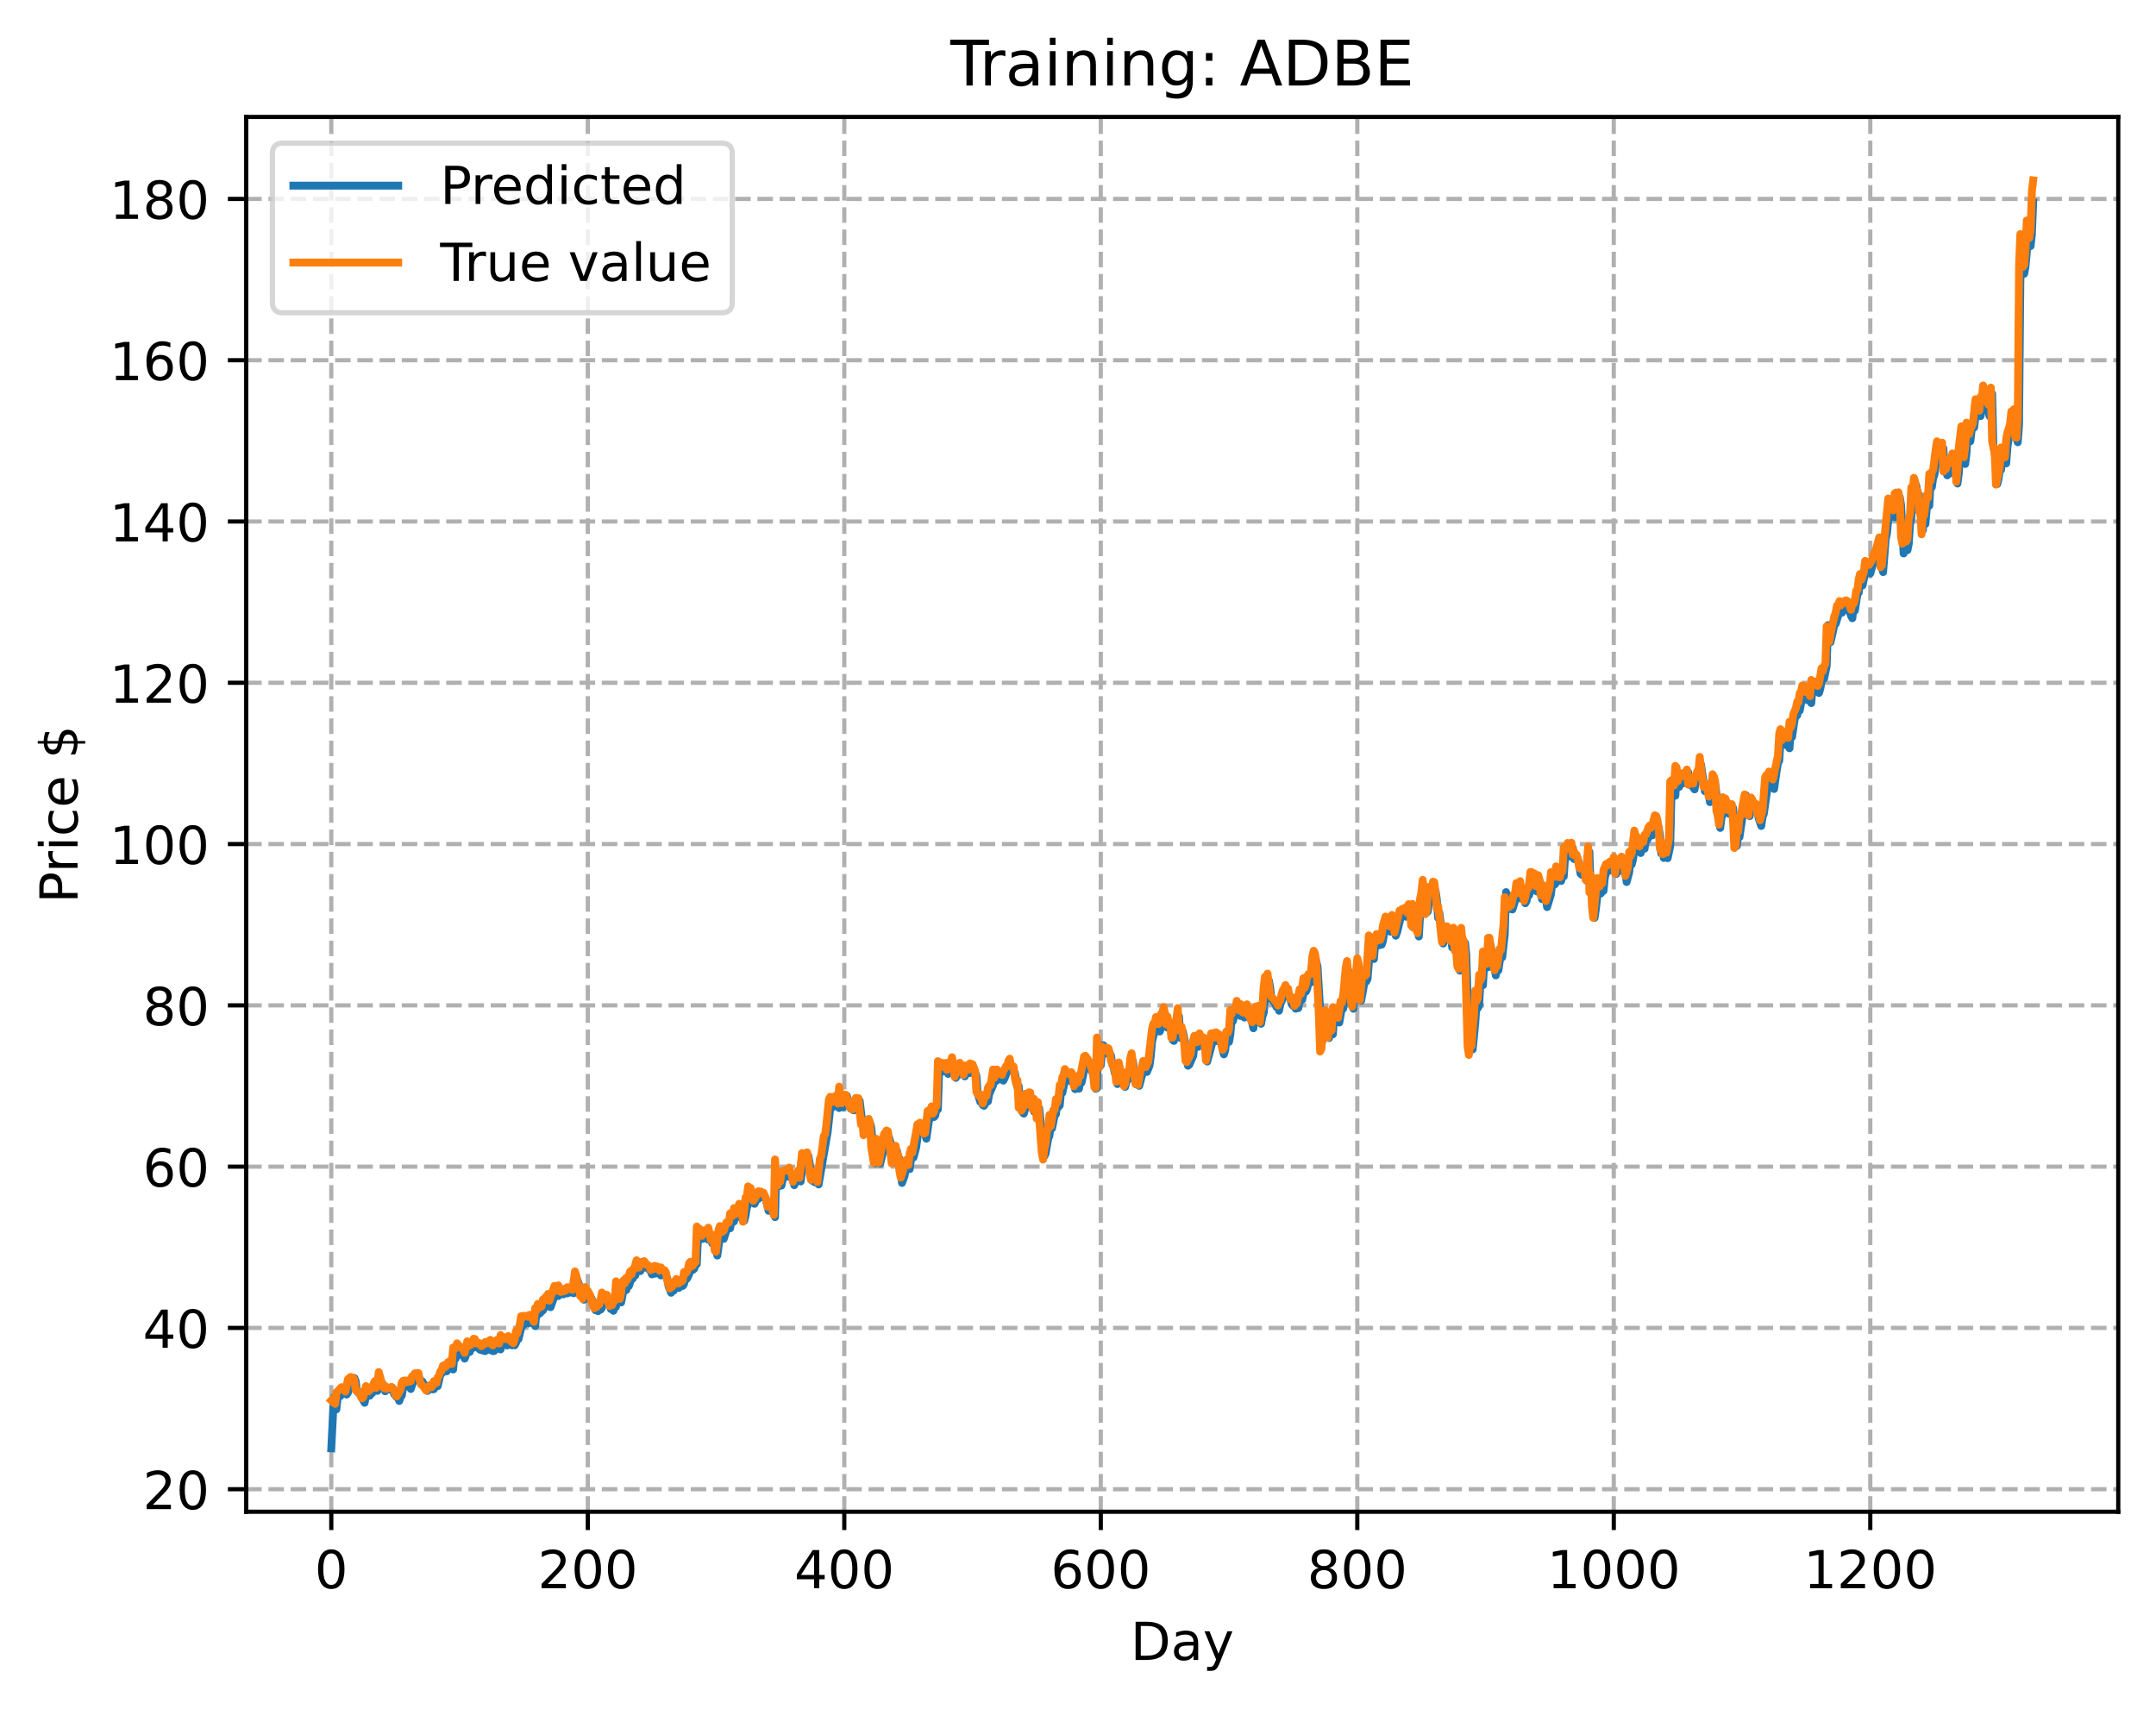 <?xml version="1.0" encoding="utf-8" standalone="no"?>
<!DOCTYPE svg PUBLIC "-//W3C//DTD SVG 1.1//EN"
  "http://www.w3.org/Graphics/SVG/1.1/DTD/svg11.dtd">
<!-- Created with matplotlib (https://matplotlib.org/) -->
<svg height="325.986pt" version="1.1" viewBox="0 0 411.286 325.986" width="411.286pt" xmlns="http://www.w3.org/2000/svg" xmlns:xlink="http://www.w3.org/1999/xlink">
 <defs>
  <style type="text/css">
*{stroke-linecap:butt;stroke-linejoin:round;}
  </style>
 </defs>
 <g id="figure_1">
  <g id="patch_1">
   <path d="M 0 325.986 
L 411.286 325.986 
L 411.286 0 
L 0 0 
z
" style="fill:#ffffff;"/>
  </g>
  <g id="axes_1">
   <g id="patch_2">
    <path d="M 46.966 288.43 
L 404.086 288.43 
L 404.086 22.318 
L 46.966 22.318 
z
" style="fill:#ffffff;"/>
   </g>
   <g id="matplotlib.axis_1">
    <g id="xtick_1">
     <g id="line2d_1">
      <path clip-path="url(#p66cf17e9ec)" d="M 63.198 288.43 
L 63.198 22.318 
" style="fill:none;stroke:#b0b0b0;stroke-dasharray:2.96,1.28;stroke-dashoffset:0;stroke-width:0.8;"/>
     </g>
     <g id="line2d_2">
      <defs>
       <path d="M 0 0 
L 0 3.5 
" id="m8ec7aa7706" style="stroke:#000000;stroke-width:0.8;"/>
      </defs>
      <g>
       <use style="stroke:#000000;stroke-width:0.8;" x="63.198" xlink:href="#m8ec7aa7706" y="288.43"/>
      </g>
     </g>
     <g id="text_1">
      <!-- 0 -->
      <defs>
       <path d="M 31.781 66.406 
Q 24.172 66.406 20.328 58.906 
Q 16.5 51.422 16.5 36.375 
Q 16.5 21.391 20.328 13.891 
Q 24.172 6.391 31.781 6.391 
Q 39.453 6.391 43.281 13.891 
Q 47.125 21.391 47.125 36.375 
Q 47.125 51.422 43.281 58.906 
Q 39.453 66.406 31.781 66.406 
z
M 31.781 74.219 
Q 44.047 74.219 50.516 64.516 
Q 56.984 54.828 56.984 36.375 
Q 56.984 17.969 50.516 8.266 
Q 44.047 -1.422 31.781 -1.422 
Q 19.531 -1.422 13.062 8.266 
Q 6.594 17.969 6.594 36.375 
Q 6.594 54.828 13.062 64.516 
Q 19.531 74.219 31.781 74.219 
z
" id="DejaVuSans-48"/>
      </defs>
      <g transform="translate(60.017 303.029)scale(0.1 -0.1)">
       <use xlink:href="#DejaVuSans-48"/>
      </g>
     </g>
    </g>
    <g id="xtick_2">
     <g id="line2d_3">
      <path clip-path="url(#p66cf17e9ec)" d="M 112.129 288.43 
L 112.129 22.318 
" style="fill:none;stroke:#b0b0b0;stroke-dasharray:2.96,1.28;stroke-dashoffset:0;stroke-width:0.8;"/>
     </g>
     <g id="line2d_4">
      <g>
       <use style="stroke:#000000;stroke-width:0.8;" x="112.129" xlink:href="#m8ec7aa7706" y="288.43"/>
      </g>
     </g>
     <g id="text_2">
      <!-- 200 -->
      <defs>
       <path d="M 19.188 8.297 
L 53.609 8.297 
L 53.609 0 
L 7.328 0 
L 7.328 8.297 
Q 12.938 14.109 22.625 23.891 
Q 32.328 33.688 34.812 36.531 
Q 39.547 41.844 41.422 45.531 
Q 43.312 49.219 43.312 52.781 
Q 43.312 58.594 39.234 62.25 
Q 35.156 65.922 28.609 65.922 
Q 23.969 65.922 18.812 64.312 
Q 13.672 62.703 7.812 59.422 
L 7.812 69.391 
Q 13.766 71.781 18.938 73 
Q 24.125 74.219 28.422 74.219 
Q 39.75 74.219 46.484 68.547 
Q 53.219 62.891 53.219 53.422 
Q 53.219 48.922 51.531 44.891 
Q 49.859 40.875 45.406 35.406 
Q 44.188 33.984 37.641 27.219 
Q 31.109 20.453 19.188 8.297 
z
" id="DejaVuSans-50"/>
      </defs>
      <g transform="translate(102.585 303.029)scale(0.1 -0.1)">
       <use xlink:href="#DejaVuSans-50"/>
       <use x="63.623" xlink:href="#DejaVuSans-48"/>
       <use x="127.246" xlink:href="#DejaVuSans-48"/>
      </g>
     </g>
    </g>
    <g id="xtick_3">
     <g id="line2d_5">
      <path clip-path="url(#p66cf17e9ec)" d="M 161.06 288.43 
L 161.06 22.318 
" style="fill:none;stroke:#b0b0b0;stroke-dasharray:2.96,1.28;stroke-dashoffset:0;stroke-width:0.8;"/>
     </g>
     <g id="line2d_6">
      <g>
       <use style="stroke:#000000;stroke-width:0.8;" x="161.06" xlink:href="#m8ec7aa7706" y="288.43"/>
      </g>
     </g>
     <g id="text_3">
      <!-- 400 -->
      <defs>
       <path d="M 37.797 64.312 
L 12.891 25.391 
L 37.797 25.391 
z
M 35.203 72.906 
L 47.609 72.906 
L 47.609 25.391 
L 58.016 25.391 
L 58.016 17.188 
L 47.609 17.188 
L 47.609 0 
L 37.797 0 
L 37.797 17.188 
L 4.891 17.188 
L 4.891 26.703 
z
" id="DejaVuSans-52"/>
      </defs>
      <g transform="translate(151.516 303.029)scale(0.1 -0.1)">
       <use xlink:href="#DejaVuSans-52"/>
       <use x="63.623" xlink:href="#DejaVuSans-48"/>
       <use x="127.246" xlink:href="#DejaVuSans-48"/>
      </g>
     </g>
    </g>
    <g id="xtick_4">
     <g id="line2d_7">
      <path clip-path="url(#p66cf17e9ec)" d="M 209.99 288.43 
L 209.99 22.318 
" style="fill:none;stroke:#b0b0b0;stroke-dasharray:2.96,1.28;stroke-dashoffset:0;stroke-width:0.8;"/>
     </g>
     <g id="line2d_8">
      <g>
       <use style="stroke:#000000;stroke-width:0.8;" x="209.99" xlink:href="#m8ec7aa7706" y="288.43"/>
      </g>
     </g>
     <g id="text_4">
      <!-- 600 -->
      <defs>
       <path d="M 33.016 40.375 
Q 26.375 40.375 22.484 35.828 
Q 18.609 31.297 18.609 23.391 
Q 18.609 15.531 22.484 10.953 
Q 26.375 6.391 33.016 6.391 
Q 39.656 6.391 43.531 10.953 
Q 47.406 15.531 47.406 23.391 
Q 47.406 31.297 43.531 35.828 
Q 39.656 40.375 33.016 40.375 
z
M 52.594 71.297 
L 52.594 62.312 
Q 48.875 64.062 45.094 64.984 
Q 41.312 65.922 37.594 65.922 
Q 27.828 65.922 22.672 59.328 
Q 17.531 52.734 16.797 39.406 
Q 19.672 43.656 24.016 45.922 
Q 28.375 48.188 33.594 48.188 
Q 44.578 48.188 50.953 41.516 
Q 57.328 34.859 57.328 23.391 
Q 57.328 12.156 50.688 5.359 
Q 44.047 -1.422 33.016 -1.422 
Q 20.359 -1.422 13.672 8.266 
Q 6.984 17.969 6.984 36.375 
Q 6.984 53.656 15.188 63.938 
Q 23.391 74.219 37.203 74.219 
Q 40.922 74.219 44.703 73.484 
Q 48.484 72.75 52.594 71.297 
z
" id="DejaVuSans-54"/>
      </defs>
      <g transform="translate(200.446 303.029)scale(0.1 -0.1)">
       <use xlink:href="#DejaVuSans-54"/>
       <use x="63.623" xlink:href="#DejaVuSans-48"/>
       <use x="127.246" xlink:href="#DejaVuSans-48"/>
      </g>
     </g>
    </g>
    <g id="xtick_5">
     <g id="line2d_9">
      <path clip-path="url(#p66cf17e9ec)" d="M 258.921 288.43 
L 258.921 22.318 
" style="fill:none;stroke:#b0b0b0;stroke-dasharray:2.96,1.28;stroke-dashoffset:0;stroke-width:0.8;"/>
     </g>
     <g id="line2d_10">
      <g>
       <use style="stroke:#000000;stroke-width:0.8;" x="258.921" xlink:href="#m8ec7aa7706" y="288.43"/>
      </g>
     </g>
     <g id="text_5">
      <!-- 800 -->
      <defs>
       <path d="M 31.781 34.625 
Q 24.75 34.625 20.719 30.859 
Q 16.703 27.094 16.703 20.516 
Q 16.703 13.922 20.719 10.156 
Q 24.75 6.391 31.781 6.391 
Q 38.812 6.391 42.859 10.172 
Q 46.922 13.969 46.922 20.516 
Q 46.922 27.094 42.891 30.859 
Q 38.875 34.625 31.781 34.625 
z
M 21.922 38.812 
Q 15.578 40.375 12.031 44.719 
Q 8.5 49.078 8.5 55.328 
Q 8.5 64.062 14.719 69.141 
Q 20.953 74.219 31.781 74.219 
Q 42.672 74.219 48.875 69.141 
Q 55.078 64.062 55.078 55.328 
Q 55.078 49.078 51.531 44.719 
Q 48 40.375 41.703 38.812 
Q 48.828 37.156 52.797 32.312 
Q 56.781 27.484 56.781 20.516 
Q 56.781 9.906 50.312 4.234 
Q 43.844 -1.422 31.781 -1.422 
Q 19.734 -1.422 13.25 4.234 
Q 6.781 9.906 6.781 20.516 
Q 6.781 27.484 10.781 32.312 
Q 14.797 37.156 21.922 38.812 
z
M 18.312 54.391 
Q 18.312 48.734 21.844 45.562 
Q 25.391 42.391 31.781 42.391 
Q 38.141 42.391 41.719 45.562 
Q 45.312 48.734 45.312 54.391 
Q 45.312 60.062 41.719 63.234 
Q 38.141 66.406 31.781 66.406 
Q 25.391 66.406 21.844 63.234 
Q 18.312 60.062 18.312 54.391 
z
" id="DejaVuSans-56"/>
      </defs>
      <g transform="translate(249.377 303.029)scale(0.1 -0.1)">
       <use xlink:href="#DejaVuSans-56"/>
       <use x="63.623" xlink:href="#DejaVuSans-48"/>
       <use x="127.246" xlink:href="#DejaVuSans-48"/>
      </g>
     </g>
    </g>
    <g id="xtick_6">
     <g id="line2d_11">
      <path clip-path="url(#p66cf17e9ec)" d="M 307.851 288.43 
L 307.851 22.318 
" style="fill:none;stroke:#b0b0b0;stroke-dasharray:2.96,1.28;stroke-dashoffset:0;stroke-width:0.8;"/>
     </g>
     <g id="line2d_12">
      <g>
       <use style="stroke:#000000;stroke-width:0.8;" x="307.851" xlink:href="#m8ec7aa7706" y="288.43"/>
      </g>
     </g>
     <g id="text_6">
      <!-- 1000 -->
      <defs>
       <path d="M 12.406 8.297 
L 28.516 8.297 
L 28.516 63.922 
L 10.984 60.406 
L 10.984 69.391 
L 28.422 72.906 
L 38.281 72.906 
L 38.281 8.297 
L 54.391 8.297 
L 54.391 0 
L 12.406 0 
z
" id="DejaVuSans-49"/>
      </defs>
      <g transform="translate(295.126 303.029)scale(0.1 -0.1)">
       <use xlink:href="#DejaVuSans-49"/>
       <use x="63.623" xlink:href="#DejaVuSans-48"/>
       <use x="127.246" xlink:href="#DejaVuSans-48"/>
       <use x="190.869" xlink:href="#DejaVuSans-48"/>
      </g>
     </g>
    </g>
    <g id="xtick_7">
     <g id="line2d_13">
      <path clip-path="url(#p66cf17e9ec)" d="M 356.782 288.43 
L 356.782 22.318 
" style="fill:none;stroke:#b0b0b0;stroke-dasharray:2.96,1.28;stroke-dashoffset:0;stroke-width:0.8;"/>
     </g>
     <g id="line2d_14">
      <g>
       <use style="stroke:#000000;stroke-width:0.8;" x="356.782" xlink:href="#m8ec7aa7706" y="288.43"/>
      </g>
     </g>
     <g id="text_7">
      <!-- 1200 -->
      <g transform="translate(344.057 303.029)scale(0.1 -0.1)">
       <use xlink:href="#DejaVuSans-49"/>
       <use x="63.623" xlink:href="#DejaVuSans-50"/>
       <use x="127.246" xlink:href="#DejaVuSans-48"/>
       <use x="190.869" xlink:href="#DejaVuSans-48"/>
      </g>
     </g>
    </g>
    <g id="text_8">
     <!-- Day -->
     <defs>
      <path d="M 19.672 64.797 
L 19.672 8.109 
L 31.594 8.109 
Q 46.688 8.109 53.688 14.938 
Q 60.688 21.781 60.688 36.531 
Q 60.688 51.172 53.688 57.984 
Q 46.688 64.797 31.594 64.797 
z
M 9.812 72.906 
L 30.078 72.906 
Q 51.266 72.906 61.172 64.094 
Q 71.094 55.281 71.094 36.531 
Q 71.094 17.672 61.125 8.828 
Q 51.172 0 30.078 0 
L 9.812 0 
z
" id="DejaVuSans-68"/>
      <path d="M 34.281 27.484 
Q 23.391 27.484 19.188 25 
Q 14.984 22.516 14.984 16.5 
Q 14.984 11.719 18.141 8.906 
Q 21.297 6.109 26.703 6.109 
Q 34.188 6.109 38.703 11.406 
Q 43.219 16.703 43.219 25.484 
L 43.219 27.484 
z
M 52.203 31.203 
L 52.203 0 
L 43.219 0 
L 43.219 8.297 
Q 40.141 3.328 35.547 0.953 
Q 30.953 -1.422 24.312 -1.422 
Q 15.922 -1.422 10.953 3.297 
Q 6 8.016 6 15.922 
Q 6 25.141 12.172 29.828 
Q 18.359 34.516 30.609 34.516 
L 43.219 34.516 
L 43.219 35.406 
Q 43.219 41.609 39.141 45 
Q 35.062 48.391 27.688 48.391 
Q 23 48.391 18.547 47.266 
Q 14.109 46.141 10.016 43.891 
L 10.016 52.203 
Q 14.938 54.109 19.578 55.047 
Q 24.219 56 28.609 56 
Q 40.484 56 46.344 49.844 
Q 52.203 43.703 52.203 31.203 
z
" id="DejaVuSans-97"/>
      <path d="M 32.172 -5.078 
Q 28.375 -14.844 24.75 -17.812 
Q 21.141 -20.797 15.094 -20.797 
L 7.906 -20.797 
L 7.906 -13.281 
L 13.188 -13.281 
Q 16.891 -13.281 18.938 -11.516 
Q 21 -9.766 23.484 -3.219 
L 25.094 0.875 
L 2.984 54.688 
L 12.5 54.688 
L 29.594 11.922 
L 46.688 54.688 
L 56.203 54.688 
z
" id="DejaVuSans-121"/>
     </defs>
     <g transform="translate(215.652 316.707)scale(0.1 -0.1)">
      <use xlink:href="#DejaVuSans-68"/>
      <use x="77.002" xlink:href="#DejaVuSans-97"/>
      <use x="138.281" xlink:href="#DejaVuSans-121"/>
     </g>
    </g>
   </g>
   <g id="matplotlib.axis_2">
    <g id="ytick_1">
     <g id="line2d_15">
      <path clip-path="url(#p66cf17e9ec)" d="M 46.966 284.134 
L 404.086 284.134 
" style="fill:none;stroke:#b0b0b0;stroke-dasharray:2.96,1.28;stroke-dashoffset:0;stroke-width:0.8;"/>
     </g>
     <g id="line2d_16">
      <defs>
       <path d="M 0 0 
L -3.5 0 
" id="m5f5e92c98f" style="stroke:#000000;stroke-width:0.8;"/>
      </defs>
      <g>
       <use style="stroke:#000000;stroke-width:0.8;" x="46.966" xlink:href="#m5f5e92c98f" y="284.134"/>
      </g>
     </g>
     <g id="text_9">
      <!-- 20 -->
      <g transform="translate(27.241 287.933)scale(0.1 -0.1)">
       <use xlink:href="#DejaVuSans-50"/>
       <use x="63.623" xlink:href="#DejaVuSans-48"/>
      </g>
     </g>
    </g>
    <g id="ytick_2">
     <g id="line2d_17">
      <path clip-path="url(#p66cf17e9ec)" d="M 46.966 253.361 
L 404.086 253.361 
" style="fill:none;stroke:#b0b0b0;stroke-dasharray:2.96,1.28;stroke-dashoffset:0;stroke-width:0.8;"/>
     </g>
     <g id="line2d_18">
      <g>
       <use style="stroke:#000000;stroke-width:0.8;" x="46.966" xlink:href="#m5f5e92c98f" y="253.361"/>
      </g>
     </g>
     <g id="text_10">
      <!-- 40 -->
      <g transform="translate(27.241 257.16)scale(0.1 -0.1)">
       <use xlink:href="#DejaVuSans-52"/>
       <use x="63.623" xlink:href="#DejaVuSans-48"/>
      </g>
     </g>
    </g>
    <g id="ytick_3">
     <g id="line2d_19">
      <path clip-path="url(#p66cf17e9ec)" d="M 46.966 222.588 
L 404.086 222.588 
" style="fill:none;stroke:#b0b0b0;stroke-dasharray:2.96,1.28;stroke-dashoffset:0;stroke-width:0.8;"/>
     </g>
     <g id="line2d_20">
      <g>
       <use style="stroke:#000000;stroke-width:0.8;" x="46.966" xlink:href="#m5f5e92c98f" y="222.588"/>
      </g>
     </g>
     <g id="text_11">
      <!-- 60 -->
      <g transform="translate(27.241 226.388)scale(0.1 -0.1)">
       <use xlink:href="#DejaVuSans-54"/>
       <use x="63.623" xlink:href="#DejaVuSans-48"/>
      </g>
     </g>
    </g>
    <g id="ytick_4">
     <g id="line2d_21">
      <path clip-path="url(#p66cf17e9ec)" d="M 46.966 191.816 
L 404.086 191.816 
" style="fill:none;stroke:#b0b0b0;stroke-dasharray:2.96,1.28;stroke-dashoffset:0;stroke-width:0.8;"/>
     </g>
     <g id="line2d_22">
      <g>
       <use style="stroke:#000000;stroke-width:0.8;" x="46.966" xlink:href="#m5f5e92c98f" y="191.816"/>
      </g>
     </g>
     <g id="text_12">
      <!-- 80 -->
      <g transform="translate(27.241 195.615)scale(0.1 -0.1)">
       <use xlink:href="#DejaVuSans-56"/>
       <use x="63.623" xlink:href="#DejaVuSans-48"/>
      </g>
     </g>
    </g>
    <g id="ytick_5">
     <g id="line2d_23">
      <path clip-path="url(#p66cf17e9ec)" d="M 46.966 161.043 
L 404.086 161.043 
" style="fill:none;stroke:#b0b0b0;stroke-dasharray:2.96,1.28;stroke-dashoffset:0;stroke-width:0.8;"/>
     </g>
     <g id="line2d_24">
      <g>
       <use style="stroke:#000000;stroke-width:0.8;" x="46.966" xlink:href="#m5f5e92c98f" y="161.043"/>
      </g>
     </g>
     <g id="text_13">
      <!-- 100 -->
      <g transform="translate(20.878 164.843)scale(0.1 -0.1)">
       <use xlink:href="#DejaVuSans-49"/>
       <use x="63.623" xlink:href="#DejaVuSans-48"/>
       <use x="127.246" xlink:href="#DejaVuSans-48"/>
      </g>
     </g>
    </g>
    <g id="ytick_6">
     <g id="line2d_25">
      <path clip-path="url(#p66cf17e9ec)" d="M 46.966 130.271 
L 404.086 130.271 
" style="fill:none;stroke:#b0b0b0;stroke-dasharray:2.96,1.28;stroke-dashoffset:0;stroke-width:0.8;"/>
     </g>
     <g id="line2d_26">
      <g>
       <use style="stroke:#000000;stroke-width:0.8;" x="46.966" xlink:href="#m5f5e92c98f" y="130.271"/>
      </g>
     </g>
     <g id="text_14">
      <!-- 120 -->
      <g transform="translate(20.878 134.07)scale(0.1 -0.1)">
       <use xlink:href="#DejaVuSans-49"/>
       <use x="63.623" xlink:href="#DejaVuSans-50"/>
       <use x="127.246" xlink:href="#DejaVuSans-48"/>
      </g>
     </g>
    </g>
    <g id="ytick_7">
     <g id="line2d_27">
      <path clip-path="url(#p66cf17e9ec)" d="M 46.966 99.498 
L 404.086 99.498 
" style="fill:none;stroke:#b0b0b0;stroke-dasharray:2.96,1.28;stroke-dashoffset:0;stroke-width:0.8;"/>
     </g>
     <g id="line2d_28">
      <g>
       <use style="stroke:#000000;stroke-width:0.8;" x="46.966" xlink:href="#m5f5e92c98f" y="99.498"/>
      </g>
     </g>
     <g id="text_15">
      <!-- 140 -->
      <g transform="translate(20.878 103.297)scale(0.1 -0.1)">
       <use xlink:href="#DejaVuSans-49"/>
       <use x="63.623" xlink:href="#DejaVuSans-52"/>
       <use x="127.246" xlink:href="#DejaVuSans-48"/>
      </g>
     </g>
    </g>
    <g id="ytick_8">
     <g id="line2d_29">
      <path clip-path="url(#p66cf17e9ec)" d="M 46.966 68.726 
L 404.086 68.726 
" style="fill:none;stroke:#b0b0b0;stroke-dasharray:2.96,1.28;stroke-dashoffset:0;stroke-width:0.8;"/>
     </g>
     <g id="line2d_30">
      <g>
       <use style="stroke:#000000;stroke-width:0.8;" x="46.966" xlink:href="#m5f5e92c98f" y="68.726"/>
      </g>
     </g>
     <g id="text_16">
      <!-- 160 -->
      <g transform="translate(20.878 72.525)scale(0.1 -0.1)">
       <use xlink:href="#DejaVuSans-49"/>
       <use x="63.623" xlink:href="#DejaVuSans-54"/>
       <use x="127.246" xlink:href="#DejaVuSans-48"/>
      </g>
     </g>
    </g>
    <g id="ytick_9">
     <g id="line2d_31">
      <path clip-path="url(#p66cf17e9ec)" d="M 46.966 37.953 
L 404.086 37.953 
" style="fill:none;stroke:#b0b0b0;stroke-dasharray:2.96,1.28;stroke-dashoffset:0;stroke-width:0.8;"/>
     </g>
     <g id="line2d_32">
      <g>
       <use style="stroke:#000000;stroke-width:0.8;" x="46.966" xlink:href="#m5f5e92c98f" y="37.953"/>
      </g>
     </g>
     <g id="text_17">
      <!-- 180 -->
      <g transform="translate(20.878 41.752)scale(0.1 -0.1)">
       <use xlink:href="#DejaVuSans-49"/>
       <use x="63.623" xlink:href="#DejaVuSans-56"/>
       <use x="127.246" xlink:href="#DejaVuSans-48"/>
      </g>
     </g>
    </g>
    <g id="text_18">
     <!-- Price $ -->
     <defs>
      <path d="M 19.672 64.797 
L 19.672 37.406 
L 32.078 37.406 
Q 38.969 37.406 42.719 40.969 
Q 46.484 44.531 46.484 51.125 
Q 46.484 57.672 42.719 61.234 
Q 38.969 64.797 32.078 64.797 
z
M 9.812 72.906 
L 32.078 72.906 
Q 44.344 72.906 50.609 67.359 
Q 56.891 61.812 56.891 51.125 
Q 56.891 40.328 50.609 34.812 
Q 44.344 29.297 32.078 29.297 
L 19.672 29.297 
L 19.672 0 
L 9.812 0 
z
" id="DejaVuSans-80"/>
      <path d="M 41.109 46.297 
Q 39.594 47.172 37.812 47.578 
Q 36.031 48 33.891 48 
Q 26.266 48 22.188 43.047 
Q 18.109 38.094 18.109 28.812 
L 18.109 0 
L 9.078 0 
L 9.078 54.688 
L 18.109 54.688 
L 18.109 46.188 
Q 20.953 51.172 25.484 53.578 
Q 30.031 56 36.531 56 
Q 37.453 56 38.578 55.875 
Q 39.703 55.766 41.062 55.516 
z
" id="DejaVuSans-114"/>
      <path d="M 9.422 54.688 
L 18.406 54.688 
L 18.406 0 
L 9.422 0 
z
M 9.422 75.984 
L 18.406 75.984 
L 18.406 64.594 
L 9.422 64.594 
z
" id="DejaVuSans-105"/>
      <path d="M 48.781 52.594 
L 48.781 44.188 
Q 44.969 46.297 41.141 47.344 
Q 37.312 48.391 33.406 48.391 
Q 24.656 48.391 19.812 42.844 
Q 14.984 37.312 14.984 27.297 
Q 14.984 17.281 19.812 11.734 
Q 24.656 6.203 33.406 6.203 
Q 37.312 6.203 41.141 7.25 
Q 44.969 8.297 48.781 10.406 
L 48.781 2.094 
Q 45.016 0.344 40.984 -0.531 
Q 36.969 -1.422 32.422 -1.422 
Q 20.062 -1.422 12.781 6.344 
Q 5.516 14.109 5.516 27.297 
Q 5.516 40.672 12.859 48.328 
Q 20.219 56 33.016 56 
Q 37.156 56 41.109 55.141 
Q 45.062 54.297 48.781 52.594 
z
" id="DejaVuSans-99"/>
      <path d="M 56.203 29.594 
L 56.203 25.203 
L 14.891 25.203 
Q 15.484 15.922 20.484 11.062 
Q 25.484 6.203 34.422 6.203 
Q 39.594 6.203 44.453 7.469 
Q 49.312 8.734 54.109 11.281 
L 54.109 2.781 
Q 49.266 0.734 44.188 -0.344 
Q 39.109 -1.422 33.891 -1.422 
Q 20.797 -1.422 13.156 6.188 
Q 5.516 13.812 5.516 26.812 
Q 5.516 40.234 12.766 48.109 
Q 20.016 56 32.328 56 
Q 43.359 56 49.781 48.891 
Q 56.203 41.797 56.203 29.594 
z
M 47.219 32.234 
Q 47.125 39.594 43.094 43.984 
Q 39.062 48.391 32.422 48.391 
Q 24.906 48.391 20.391 44.141 
Q 15.875 39.891 15.188 32.172 
z
" id="DejaVuSans-101"/>
      <path id="DejaVuSans-32"/>
      <path d="M 33.797 -14.703 
L 28.906 -14.703 
L 28.859 0 
Q 23.734 0.094 18.609 1.188 
Q 13.484 2.297 8.297 4.5 
L 8.297 13.281 
Q 13.281 10.156 18.375 8.562 
Q 23.484 6.984 28.906 6.938 
L 28.906 29.203 
Q 18.109 30.953 13.203 35.156 
Q 8.297 39.359 8.297 46.688 
Q 8.297 54.641 13.625 59.219 
Q 18.953 63.812 28.906 64.5 
L 28.906 75.984 
L 33.797 75.984 
L 33.797 64.656 
Q 38.328 64.453 42.578 63.688 
Q 46.828 62.938 50.875 61.625 
L 50.875 53.078 
Q 46.828 55.125 42.547 56.25 
Q 38.281 57.375 33.797 57.562 
L 33.797 36.719 
Q 44.875 35.016 50.094 30.609 
Q 55.328 26.219 55.328 18.609 
Q 55.328 10.359 49.781 5.594 
Q 44.234 0.828 33.797 0.094 
z
M 28.906 37.594 
L 28.906 57.625 
Q 23.25 56.984 20.266 54.391 
Q 17.281 51.812 17.281 47.516 
Q 17.281 43.312 20.031 40.969 
Q 22.797 38.625 28.906 37.594 
z
M 33.797 28.219 
L 33.797 7.078 
Q 39.984 7.906 43.141 10.594 
Q 46.297 13.281 46.297 17.672 
Q 46.297 21.969 43.281 24.5 
Q 40.281 27.047 33.797 28.219 
z
" id="DejaVuSans-36"/>
     </defs>
     <g transform="translate(14.798 172.342)rotate(-90)scale(0.1 -0.1)">
      <use xlink:href="#DejaVuSans-80"/>
      <use x="58.553" xlink:href="#DejaVuSans-114"/>
      <use x="99.666" xlink:href="#DejaVuSans-105"/>
      <use x="127.449" xlink:href="#DejaVuSans-99"/>
      <use x="182.43" xlink:href="#DejaVuSans-101"/>
      <use x="243.953" xlink:href="#DejaVuSans-32"/>
      <use x="275.74" xlink:href="#DejaVuSans-36"/>
     </g>
    </g>
   </g>
   <g id="line2d_33">
    <path clip-path="url(#p66cf17e9ec)" d="M 63.198 276.334 
L 63.688 266.619 
L 64.177 268.892 
L 64.422 266.506 
L 64.911 266.378 
L 65.156 265.911 
L 65.4 265.197 
L 65.645 265.252 
L 66.134 266.077 
L 66.379 265.712 
L 66.623 264.161 
L 67.113 263.127 
L 67.357 262.927 
L 67.602 262.919 
L 67.847 263.498 
L 68.091 265.291 
L 68.336 265.713 
L 68.581 265.579 
L 68.825 265.894 
L 69.07 266.768 
L 69.559 267.645 
L 70.049 265.078 
L 70.293 266.106 
L 70.538 266.296 
L 70.783 265.9 
L 71.027 265.783 
L 71.761 263.856 
L 72.006 265.378 
L 72.251 264.624 
L 72.495 263.151 
L 72.74 263.722 
L 72.984 263.981 
L 73.229 264.426 
L 73.474 265.447 
L 73.718 265.181 
L 74.208 265.024 
L 74.452 265.123 
L 74.697 264.71 
L 74.942 264.877 
L 75.186 265.986 
L 75.676 266.575 
L 75.92 266.578 
L 76.165 267.303 
L 76.41 266.559 
L 76.654 266.275 
L 76.899 264.638 
L 77.144 264.286 
L 77.388 264.173 
L 77.633 264.523 
L 78.122 264.468 
L 78.367 265.012 
L 79.101 262.846 
L 79.345 262.07 
L 79.59 261.957 
L 80.079 263.092 
L 80.324 263.43 
L 80.569 263.552 
L 80.813 264.039 
L 81.058 264.237 
L 81.303 264.657 
L 81.547 265.386 
L 81.792 264.66 
L 82.037 264.408 
L 82.281 264.328 
L 82.526 265.09 
L 82.771 265.049 
L 83.015 264.426 
L 83.26 264.516 
L 83.505 264.465 
L 83.994 262.325 
L 84.483 261.817 
L 84.728 260.893 
L 84.972 260.535 
L 85.217 261.639 
L 85.706 260.453 
L 85.951 261.128 
L 86.196 260.247 
L 86.44 261.291 
L 86.685 258.453 
L 86.93 259.21 
L 87.174 257.675 
L 87.419 257.782 
L 87.664 258.507 
L 88.153 257.873 
L 88.642 259.219 
L 89.132 257.912 
L 89.376 256.835 
L 89.621 257.948 
L 89.866 256.85 
L 90.11 257.235 
L 90.355 257.122 
L 90.599 256.226 
L 91.333 257.274 
L 91.578 257.523 
L 92.557 257.789 
L 92.801 257.221 
L 93.046 257.352 
L 93.291 257.237 
L 93.535 257.602 
L 93.78 257.131 
L 94.025 257.789 
L 94.269 257.767 
L 94.514 257.322 
L 94.759 257.391 
L 95.003 256.98 
L 95.248 257.124 
L 95.493 257.46 
L 95.737 255.961 
L 95.982 256.363 
L 96.227 256.027 
L 96.471 256.24 
L 96.716 256.71 
L 96.96 256.6 
L 97.205 256.223 
L 97.45 256.333 
L 97.694 256.689 
L 97.939 256.437 
L 98.184 256.684 
L 98.428 256.231 
L 98.673 255.45 
L 98.918 255.48 
L 99.407 253.457 
L 99.652 252.176 
L 99.896 252.811 
L 100.386 251.78 
L 100.875 252.503 
L 101.364 251.585 
L 102.098 253.016 
L 102.343 250.163 
L 102.587 250.896 
L 102.832 249.821 
L 103.077 250.517 
L 103.321 249.894 
L 103.566 250.03 
L 103.811 249.07 
L 104.055 249.386 
L 104.3 248.381 
L 104.545 248.731 
L 104.789 248.326 
L 105.034 249.405 
L 106.013 246.557 
L 106.257 246.661 
L 106.502 247.284 
L 106.747 246.71 
L 107.481 246.957 
L 107.725 246.693 
L 107.97 246.177 
L 108.215 246.775 
L 108.459 246.085 
L 108.704 246.616 
L 109.193 246.299 
L 109.438 246.746 
L 109.927 243.616 
L 110.661 245.636 
L 110.906 247.271 
L 111.15 247.356 
L 111.395 247.983 
L 111.64 247.832 
L 111.884 246.872 
L 112.129 247.208 
L 112.618 247.507 
L 112.863 247.782 
L 113.352 249.435 
L 113.597 249.983 
L 113.842 249.626 
L 114.086 250.166 
L 114.331 249.192 
L 114.575 249.876 
L 114.82 249.526 
L 115.065 247.781 
L 115.309 247.956 
L 115.554 248.691 
L 115.799 248.001 
L 116.043 248.209 
L 116.533 249.761 
L 116.777 249.468 
L 117.022 250.096 
L 117.267 249.197 
L 117.511 249.348 
L 117.756 245.66 
L 118.001 247.324 
L 118.245 247.423 
L 118.49 248.508 
L 118.979 245.963 
L 119.224 245.629 
L 119.469 246.148 
L 119.713 245.272 
L 119.958 245.375 
L 120.203 244.681 
L 120.447 243.581 
L 120.692 243.973 
L 120.936 243.182 
L 121.181 243.363 
L 121.67 241.499 
L 122.16 242.517 
L 122.649 241.563 
L 122.894 241.849 
L 123.138 241.426 
L 123.628 242.02 
L 124.117 242.482 
L 124.362 243.142 
L 124.606 242.572 
L 124.851 243.029 
L 125.096 242.455 
L 125.34 242.952 
L 125.585 242.619 
L 126.074 243.345 
L 126.319 242.68 
L 126.563 243.321 
L 127.053 243.42 
L 127.297 243.881 
L 127.542 245.44 
L 128.031 246.651 
L 128.276 245.899 
L 128.521 246.248 
L 128.765 245.571 
L 129.01 245.262 
L 129.255 244.512 
L 129.499 245.733 
L 129.744 245.466 
L 129.989 244.877 
L 130.233 245.355 
L 130.478 245.004 
L 130.723 243.741 
L 130.967 244.048 
L 131.212 243.683 
L 131.946 241.869 
L 132.191 242.28 
L 132.435 242.065 
L 132.68 241.228 
L 132.924 241.205 
L 133.169 235.677 
L 133.414 236.592 
L 133.658 235.263 
L 134.148 236.361 
L 134.392 236.099 
L 134.637 235.435 
L 135.126 236.515 
L 135.371 235.341 
L 135.86 237.215 
L 136.105 236.748 
L 136.839 239.555 
L 137.328 235.895 
L 137.573 235.501 
L 137.818 236.255 
L 138.062 236.376 
L 138.551 234.868 
L 139.041 233.777 
L 139.285 234.348 
L 139.53 233.016 
L 139.775 233.192 
L 140.019 233.061 
L 140.264 231.566 
L 140.509 232.217 
L 140.753 232.208 
L 141.243 230.637 
L 141.487 231.752 
L 141.732 231.384 
L 141.977 232.909 
L 142.221 231.961 
L 142.466 230.421 
L 142.711 229.83 
L 142.955 228.297 
L 143.2 228.671 
L 143.445 227.955 
L 143.689 228.367 
L 143.934 229.686 
L 144.423 228.675 
L 144.668 228.743 
L 144.912 227.773 
L 145.157 228.446 
L 145.402 228.27 
L 145.646 228.417 
L 145.891 228.376 
L 146.136 228.922 
L 146.625 231.017 
L 146.87 229.802 
L 147.114 230.272 
L 147.359 230.35 
L 147.604 231.098 
L 147.848 232.222 
L 148.093 223.332 
L 148.338 226.23 
L 148.582 226.325 
L 148.827 225.192 
L 149.072 226.195 
L 149.316 225.072 
L 149.561 224.543 
L 149.806 224.32 
L 150.05 224.285 
L 150.295 224.484 
L 150.539 224.361 
L 150.784 223.736 
L 151.029 224.833 
L 151.273 224.809 
L 151.518 226.133 
L 152.007 224.957 
L 152.252 224.618 
L 152.497 223.82 
L 152.741 225.421 
L 153.231 221.301 
L 153.965 222.092 
L 154.209 220.536 
L 154.454 221.902 
L 154.943 225.282 
L 155.188 224.816 
L 155.433 225.577 
L 155.677 224.14 
L 155.922 224.79 
L 156.166 225.988 
L 157.634 217.432 
L 157.879 216.054 
L 158.368 211.515 
L 158.613 210.477 
L 158.858 211.239 
L 159.102 210.687 
L 159.347 211.047 
L 159.592 210.201 
L 159.836 211.005 
L 160.081 211.41 
L 160.326 208.96 
L 160.815 211.257 
L 161.06 209.166 
L 161.304 209.195 
L 161.549 209.085 
L 162.283 211.52 
L 162.527 211.181 
L 162.772 211.81 
L 163.017 211.834 
L 163.261 210.415 
L 163.506 209.882 
L 163.751 211.343 
L 163.995 210.033 
L 164.485 214.025 
L 164.729 213.641 
L 164.974 216.035 
L 165.219 215.844 
L 165.463 215.454 
L 165.708 214.564 
L 165.953 214.228 
L 166.197 215.049 
L 166.687 220.218 
L 166.931 221.959 
L 167.176 220.81 
L 167.421 218.536 
L 167.91 222.004 
L 169.133 217.126 
L 169.378 216.615 
L 169.622 217.096 
L 169.867 217.891 
L 170.356 221.841 
L 170.601 221.303 
L 171.09 219.544 
L 171.335 220.691 
L 171.58 221.076 
L 172.069 225.7 
L 172.558 224.365 
L 172.803 222.94 
L 173.048 222.402 
L 173.292 222.286 
L 173.537 223.062 
L 173.782 221.241 
L 174.026 220.417 
L 174.271 220.838 
L 174.76 218.984 
L 175.249 215.472 
L 175.494 215.564 
L 175.739 214.981 
L 175.983 216.086 
L 176.228 216.024 
L 176.473 216.464 
L 176.717 217.255 
L 177.207 213.855 
L 177.941 212.265 
L 178.185 213.119 
L 178.43 212.809 
L 178.675 211.279 
L 178.919 211.668 
L 179.164 203.95 
L 179.409 204.129 
L 179.653 204.517 
L 179.898 203.682 
L 180.142 204.285 
L 180.632 203.347 
L 180.876 204.899 
L 181.121 204.459 
L 181.366 203.138 
L 181.61 203.745 
L 181.855 202.798 
L 182.1 203.863 
L 182.344 205.649 
L 182.589 205.088 
L 182.834 205.093 
L 183.078 204.857 
L 183.323 203.514 
L 183.568 204.576 
L 183.812 204.376 
L 184.057 205.372 
L 184.302 204.029 
L 184.546 204.79 
L 184.791 204.243 
L 185.036 204.732 
L 185.28 203.604 
L 185.77 204.076 
L 186.259 205.245 
L 186.503 208.655 
L 186.993 210.214 
L 187.237 209.911 
L 187.482 210.847 
L 187.727 210.985 
L 188.216 210.101 
L 188.461 210.153 
L 188.705 208.761 
L 189.439 207.087 
L 189.684 205.779 
L 189.929 206.302 
L 190.173 206.119 
L 190.663 204.95 
L 191.152 205.968 
L 191.397 206.183 
L 191.641 205.716 
L 192.13 204.457 
L 192.375 204.296 
L 192.62 203.623 
L 192.864 203.37 
L 193.354 204.495 
L 193.598 204.72 
L 194.088 207.46 
L 194.332 207.217 
L 194.577 211.466 
L 194.822 211.058 
L 195.066 212.207 
L 195.311 212.478 
L 195.556 211.602 
L 195.8 210.225 
L 196.045 211.143 
L 196.29 211.055 
L 196.534 209.922 
L 196.779 209.615 
L 197.024 211.255 
L 197.268 212.101 
L 197.513 210.319 
L 197.758 211.448 
L 198.002 213.377 
L 198.247 211.46 
L 199.225 220.599 
L 199.47 220.061 
L 199.959 217.246 
L 200.204 216.697 
L 200.449 214.242 
L 200.693 215.299 
L 201.183 212.808 
L 201.427 212.601 
L 201.672 210.77 
L 201.917 211.213 
L 202.161 210.91 
L 202.406 208.297 
L 202.651 208.504 
L 203.385 205.185 
L 203.629 205.531 
L 203.874 205.539 
L 204.118 205.332 
L 204.363 206.339 
L 204.608 205.877 
L 204.852 206.099 
L 205.097 207.81 
L 205.342 207.1 
L 205.831 207.725 
L 206.076 206.205 
L 206.32 206.559 
L 207.054 203.028 
L 207.299 202.478 
L 207.544 203.118 
L 207.788 203.381 
L 208.522 204.927 
L 208.767 205.945 
L 209.012 207.742 
L 209.256 207.632 
L 209.501 199.141 
L 209.746 202.647 
L 209.99 203.262 
L 210.235 200.607 
L 210.479 199.417 
L 210.724 200.666 
L 210.969 200.939 
L 211.213 201.033 
L 211.458 200.751 
L 211.703 200.985 
L 211.947 201.406 
L 212.192 203.123 
L 212.437 203.604 
L 212.681 204.804 
L 212.926 204.967 
L 213.171 206.837 
L 213.415 206.235 
L 213.66 203.929 
L 214.149 206.44 
L 214.394 206.248 
L 214.639 207.374 
L 215.128 205.609 
L 215.373 205.824 
L 215.617 205.718 
L 216.106 202.393 
L 216.84 206.93 
L 217.085 205.902 
L 217.33 207.171 
L 218.308 203.456 
L 218.798 204.523 
L 219.287 203.313 
L 219.532 201.454 
L 219.776 198.706 
L 220.266 196.705 
L 220.51 196.309 
L 220.755 195.306 
L 221.244 196.808 
L 221.489 196.164 
L 221.978 193.841 
L 222.223 193.551 
L 222.467 194.469 
L 222.712 196.077 
L 222.957 195.206 
L 223.201 196.384 
L 223.446 196.073 
L 223.691 198.371 
L 223.935 198.603 
L 224.18 196.731 
L 224.425 196.578 
L 224.669 195.542 
L 224.914 193.921 
L 225.159 198.03 
L 225.403 197.632 
L 225.648 196.791 
L 226.137 199.248 
L 226.382 202.285 
L 226.627 203.341 
L 226.871 203.146 
L 227.605 201.5 
L 227.85 199.452 
L 228.094 199.268 
L 228.339 199.343 
L 228.584 199.727 
L 229.073 198.35 
L 229.562 199.136 
L 229.807 198.588 
L 230.052 199.82 
L 230.296 202.543 
L 231.764 197.092 
L 232.009 198.635 
L 232.254 197.681 
L 232.498 198.65 
L 232.743 197.95 
L 232.988 198.751 
L 233.232 200.36 
L 233.477 201.172 
L 233.722 200.417 
L 233.966 198.258 
L 234.211 197.59 
L 234.455 198.781 
L 234.7 197.413 
L 234.945 194.621 
L 235.189 194.834 
L 235.679 193.004 
L 235.923 193.447 
L 236.168 192.216 
L 236.413 192.868 
L 236.657 193.838 
L 236.902 192.732 
L 237.147 192.985 
L 237.391 194.151 
L 237.636 193.056 
L 237.881 193.406 
L 238.125 192.524 
L 238.37 194.017 
L 238.615 194.105 
L 239.104 196.187 
L 239.349 193.874 
L 239.593 193.405 
L 239.838 193.287 
L 240.082 194.582 
L 240.327 193.241 
L 240.572 195.334 
L 240.816 193.953 
L 241.061 193.287 
L 241.55 188.338 
L 241.795 188.01 
L 242.04 187.046 
L 242.284 188.245 
L 242.529 190.575 
L 243.263 191.514 
L 243.508 192.138 
L 243.752 191.616 
L 243.997 192.843 
L 244.242 191.476 
L 244.486 191.086 
L 244.976 189.74 
L 245.22 189.46 
L 245.465 188.647 
L 245.709 189.574 
L 245.954 190.039 
L 246.443 191.65 
L 246.688 191.928 
L 246.933 190.835 
L 247.177 192.459 
L 247.422 191.493 
L 247.667 192.351 
L 248.156 189.707 
L 248.401 190.763 
L 248.645 189.666 
L 248.89 187.73 
L 249.135 189.177 
L 249.379 188.59 
L 249.624 187.14 
L 249.869 186.711 
L 250.113 187.427 
L 250.358 186.59 
L 250.603 184.406 
L 250.847 183.29 
L 251.092 183.402 
L 251.337 184.409 
L 251.826 192.452 
L 252.07 199.323 
L 252.315 198.367 
L 252.804 194.356 
L 253.049 193.958 
L 253.294 194.835 
L 253.538 198.059 
L 254.028 195.09 
L 254.272 197.333 
L 254.517 193.447 
L 254.762 194.4 
L 255.006 194.368 
L 255.251 194.159 
L 255.496 195.095 
L 255.985 192.229 
L 256.23 192.44 
L 256.474 190.944 
L 256.719 188.157 
L 257.208 185.188 
L 257.453 186.798 
L 257.697 187.495 
L 257.942 191.107 
L 258.187 192.464 
L 258.676 187.746 
L 258.921 187.28 
L 259.165 184.312 
L 259.41 185.13 
L 259.655 190.945 
L 260.389 186.938 
L 260.633 187.269 
L 260.878 186.79 
L 261.367 180.715 
L 261.612 180.796 
L 262.101 182.971 
L 262.346 180.009 
L 262.591 180.436 
L 262.835 178.999 
L 263.08 180.364 
L 263.325 179.349 
L 263.569 180.24 
L 263.814 179.528 
L 264.058 177.91 
L 264.303 177.273 
L 264.548 176.274 
L 264.792 177.073 
L 265.037 176.935 
L 265.282 177.772 
L 265.526 177.343 
L 265.771 175.913 
L 266.016 176.329 
L 266.26 178.53 
L 266.505 177.906 
L 267.239 174.908 
L 267.484 174.781 
L 267.728 174.439 
L 267.973 174.795 
L 268.218 174.903 
L 268.462 174.498 
L 268.707 174.966 
L 268.952 173.806 
L 269.196 174.592 
L 269.441 176.813 
L 269.685 173.896 
L 269.93 176.804 
L 270.175 174.862 
L 270.419 177.409 
L 270.664 178.679 
L 270.909 174.445 
L 271.643 169.254 
L 271.887 170.618 
L 272.132 174.139 
L 272.377 173.91 
L 272.621 171.78 
L 272.866 170.708 
L 273.111 170.944 
L 273.355 171.638 
L 273.6 169.648 
L 273.845 169.936 
L 274.089 171.539 
L 274.334 175.129 
L 274.579 174.163 
L 275.313 180.027 
L 275.557 178.464 
L 275.802 177.923 
L 276.046 179.234 
L 276.291 177.757 
L 276.536 179.242 
L 276.78 178.579 
L 277.025 180.78 
L 277.27 179.966 
L 277.514 178.025 
L 277.759 181.402 
L 278.004 181.812 
L 278.493 185.201 
L 278.738 180.474 
L 278.982 178.989 
L 279.227 180.576 
L 279.472 179.894 
L 279.716 182.137 
L 280.206 197.842 
L 280.45 199.938 
L 280.695 198.555 
L 280.94 200.2 
L 281.429 195.189 
L 281.673 191.5 
L 281.918 192.341 
L 282.163 191.85 
L 282.407 187.486 
L 282.652 188.038 
L 282.897 187.959 
L 283.141 183.444 
L 283.386 183.324 
L 283.631 182.716 
L 283.875 184.536 
L 284.12 180.895 
L 284.365 180.354 
L 285.343 186.102 
L 285.588 184.679 
L 285.833 185.147 
L 286.322 181.935 
L 286.567 182.638 
L 287.056 178.283 
L 287.301 170.211 
L 287.545 172.821 
L 287.79 172.562 
L 288.034 173.436 
L 288.279 173.408 
L 288.524 173.513 
L 289.502 170.205 
L 289.747 170.587 
L 289.992 171.399 
L 290.236 169.736 
L 290.481 171.569 
L 290.726 171.191 
L 290.97 172.334 
L 291.215 171.912 
L 291.46 170.501 
L 291.704 170.817 
L 291.949 169.911 
L 292.194 168.263 
L 292.438 167.95 
L 292.683 168.266 
L 292.928 167.928 
L 293.172 170.086 
L 293.661 168.053 
L 293.906 169.095 
L 294.151 171.547 
L 294.395 170.933 
L 294.64 169.983 
L 295.129 173.064 
L 295.863 170.645 
L 296.108 168.508 
L 296.353 168.445 
L 296.597 168.742 
L 296.842 168.397 
L 297.087 166.646 
L 297.331 168.034 
L 297.576 167.005 
L 297.821 168.084 
L 298.065 166.808 
L 298.31 167.222 
L 298.555 163.603 
L 298.799 163.47 
L 299.044 163.499 
L 299.289 162.303 
L 299.533 162.87 
L 300.022 161.749 
L 300.267 163.898 
L 300.512 163.279 
L 300.756 163.914 
L 301.001 163.914 
L 301.246 164.819 
L 301.49 166.663 
L 301.735 166.901 
L 301.98 166.872 
L 302.224 166.289 
L 302.469 166.582 
L 302.714 168.059 
L 303.203 162.543 
L 303.448 169.92 
L 303.692 167.475 
L 303.937 172.881 
L 304.182 175.125 
L 304.426 173.497 
L 304.916 169.264 
L 305.16 169.598 
L 305.405 170.462 
L 305.649 169.783 
L 305.894 169.977 
L 306.139 167.482 
L 306.383 166.495 
L 306.628 166.089 
L 306.873 166.177 
L 307.117 165.396 
L 307.362 165.03 
L 307.851 165.575 
L 308.096 164.501 
L 308.341 166.738 
L 308.585 165.283 
L 308.83 166.229 
L 309.075 165.093 
L 309.319 165.027 
L 309.564 164.599 
L 309.809 165.507 
L 310.053 165.968 
L 310.298 168.285 
L 310.787 166.476 
L 311.032 164.195 
L 311.277 164.931 
L 311.521 163.963 
L 312.01 160.085 
L 312.255 161.171 
L 312.5 161.091 
L 312.989 162.751 
L 313.234 160.945 
L 313.478 161.67 
L 313.723 161.935 
L 313.968 160.245 
L 314.212 160.276 
L 314.946 158.874 
L 315.191 159.394 
L 315.436 158.85 
L 315.925 156.705 
L 316.17 157.034 
L 316.414 157.869 
L 316.659 159.388 
L 316.904 162.841 
L 317.148 161.336 
L 317.393 163.695 
L 317.637 163.317 
L 317.882 162.535 
L 318.127 163.736 
L 318.616 161.418 
L 318.861 151.016 
L 319.105 150.383 
L 319.35 151.444 
L 319.595 151.821 
L 319.839 148.447 
L 320.084 148.448 
L 320.329 150.138 
L 320.573 148.871 
L 320.818 149.017 
L 321.063 149.468 
L 321.307 148.215 
L 321.552 148.626 
L 321.797 148.405 
L 322.041 147.359 
L 322.286 149.724 
L 322.531 149.238 
L 323.02 150.278 
L 323.265 150.612 
L 323.509 148.808 
L 323.754 149.113 
L 323.998 148.063 
L 324.243 147.95 
L 324.488 145.859 
L 325.222 150.948 
L 325.466 149.96 
L 325.711 150.045 
L 326.2 153.046 
L 326.445 150.59 
L 326.69 152.24 
L 326.934 148.907 
L 327.179 149.506 
L 327.424 151.319 
L 327.668 155.381 
L 327.913 156.376 
L 328.158 157.963 
L 328.402 155.975 
L 328.647 155.37 
L 328.892 153.555 
L 329.136 154.146 
L 329.381 153.271 
L 329.625 153.538 
L 329.87 155.28 
L 330.115 154.197 
L 330.359 154.905 
L 330.604 154.131 
L 330.849 156.816 
L 331.093 160.965 
L 331.338 161.397 
L 331.583 158.916 
L 331.827 159.716 
L 332.317 156.429 
L 333.051 151.717 
L 333.785 155.709 
L 334.029 153.721 
L 334.274 152.665 
L 334.519 153.936 
L 334.763 154.6 
L 335.008 154.122 
L 335.252 154.734 
L 335.497 156.168 
L 335.986 157.589 
L 336.231 155.896 
L 336.476 155.253 
L 337.21 150.062 
L 337.454 150.158 
L 337.699 148.818 
L 337.944 149.583 
L 338.188 149.646 
L 338.433 150.532 
L 338.922 147.096 
L 339.167 145.573 
L 339.412 145.169 
L 339.656 141.447 
L 339.901 140.107 
L 340.146 141.821 
L 340.39 140.529 
L 340.88 142.23 
L 341.124 142.351 
L 341.369 142.768 
L 341.613 139.318 
L 341.858 140.621 
L 342.347 137.295 
L 342.592 136.534 
L 342.837 136.494 
L 343.081 135.325 
L 343.326 135.57 
L 343.815 132.854 
L 344.06 132.039 
L 344.549 132.833 
L 344.794 133.59 
L 345.039 132.822 
L 345.528 134.149 
L 345.773 131.061 
L 346.017 132.06 
L 346.262 131.067 
L 346.507 130.786 
L 346.996 132.214 
L 347.24 131.42 
L 347.73 128.7 
L 347.974 129.475 
L 348.464 127.085 
L 348.708 119.275 
L 349.198 122.534 
L 349.687 120.397 
L 349.932 119.141 
L 350.176 119.039 
L 351.155 115.884 
L 351.4 116.891 
L 351.644 116.239 
L 351.889 116.089 
L 352.378 115.255 
L 353.112 117.507 
L 353.357 117.96 
L 353.601 115.7 
L 353.846 116.503 
L 354.335 113.347 
L 354.58 113.078 
L 354.825 111.227 
L 355.069 110.62 
L 355.314 111.692 
L 356.048 108.073 
L 356.293 108.408 
L 356.782 109.407 
L 357.271 107.661 
L 357.761 106.292 
L 358.005 106.336 
L 358.739 103.864 
L 358.984 108.278 
L 359.228 109.153 
L 359.718 102.916 
L 359.962 101.754 
L 360.452 96.719 
L 360.696 97.939 
L 360.941 96.796 
L 361.186 97.451 
L 361.43 98.709 
L 361.675 95.656 
L 361.92 94.734 
L 362.164 95.938 
L 362.409 94.87 
L 362.654 96.353 
L 363.143 105.6 
L 363.388 101.968 
L 363.632 103.095 
L 363.877 104.971 
L 364.122 103.771 
L 364.366 100.034 
L 364.611 98.743 
L 364.856 93.086 
L 365.1 94.437 
L 365.345 92.201 
L 365.589 92.798 
L 365.834 95.869 
L 366.079 94.381 
L 366.323 98.076 
L 366.568 97.511 
L 366.813 101.166 
L 367.057 98.437 
L 367.302 99.968 
L 367.547 97.149 
L 367.791 95.631 
L 368.036 96.492 
L 368.281 92.09 
L 368.525 92.953 
L 368.77 91.252 
L 369.015 90.576 
L 369.749 85.454 
L 369.993 86.825 
L 370.238 86.156 
L 370.483 87.546 
L 370.727 85.542 
L 370.972 89.788 
L 371.216 89.855 
L 371.461 90.695 
L 371.706 89.22 
L 371.95 90.356 
L 372.195 88.746 
L 372.44 88.88 
L 372.684 87.594 
L 372.929 88.956 
L 373.174 88.074 
L 373.418 92.26 
L 373.663 90.374 
L 373.908 86.595 
L 374.397 82.97 
L 374.642 87 
L 374.886 88.527 
L 375.131 86.551 
L 375.376 82.172 
L 375.62 83.797 
L 375.865 84.208 
L 376.11 82.16 
L 376.354 81.569 
L 376.599 81.564 
L 377.088 77.356 
L 377.577 78.742 
L 377.822 79.399 
L 378.067 76.784 
L 378.311 77.329 
L 378.556 74.331 
L 378.801 76.073 
L 379.045 76.834 
L 379.29 78.612 
L 379.535 79.404 
L 379.779 76.542 
L 380.024 75.117 
L 380.269 85.185 
L 380.513 86.432 
L 380.758 88.281 
L 381.003 92.362 
L 381.247 91.423 
L 381.492 89.717 
L 381.737 89.644 
L 381.981 86.882 
L 382.226 88.087 
L 382.471 86.758 
L 382.715 88.407 
L 382.96 85.186 
L 383.204 83.666 
L 383.449 83.248 
L 383.938 80.118 
L 384.183 80.076 
L 384.428 79.037 
L 384.672 83.688 
L 384.917 84.379 
L 385.162 81.052 
L 385.406 53.849 
L 385.651 47.887 
L 385.896 51.769 
L 386.14 52.232 
L 386.385 50.878 
L 386.63 48.224 
L 386.874 43.813 
L 387.364 46.944 
L 387.608 44.746 
L 387.853 38.638 
L 387.853 38.638 
" style="fill:none;stroke:#1f77b4;stroke-linecap:square;stroke-width:1.5;"/>
   </g>
   <g id="line2d_34">
    <path clip-path="url(#p66cf17e9ec)" d="M 63.198 267.193 
L 63.932 267.855 
L 64.177 265.639 
L 64.422 265.455 
L 64.911 264.885 
L 65.156 264.67 
L 65.4 264.685 
L 65.645 265.255 
L 65.89 265.516 
L 66.379 263.131 
L 66.868 262.716 
L 67.113 262.977 
L 67.357 262.839 
L 67.602 263.362 
L 67.847 265.27 
L 68.091 265.178 
L 68.336 265.578 
L 68.581 265.732 
L 68.825 266.501 
L 69.07 266.793 
L 69.315 266.547 
L 69.804 264.455 
L 70.293 265.47 
L 70.538 265.008 
L 70.783 265.024 
L 71.517 263.501 
L 71.761 264.793 
L 72.006 263.947 
L 72.251 261.777 
L 72.74 263.501 
L 73.229 264.855 
L 73.474 264.439 
L 73.718 264.993 
L 73.963 264.716 
L 74.208 264.793 
L 74.697 264.624 
L 75.186 265.316 
L 75.431 266.162 
L 75.676 266.424 
L 76.41 265.162 
L 76.654 263.762 
L 76.899 263.454 
L 77.144 263.393 
L 77.388 263.762 
L 77.633 263.378 
L 77.878 263.654 
L 78.367 263.516 
L 78.611 262.577 
L 78.856 262.562 
L 79.101 262.039 
L 79.345 261.993 
L 79.59 262.224 
L 79.835 261.993 
L 80.079 263.408 
L 80.324 264.162 
L 80.569 264.285 
L 81.303 265.316 
L 81.547 264.685 
L 81.792 264.67 
L 82.037 264.255 
L 82.281 264.685 
L 82.526 264.378 
L 82.771 263.516 
L 83.26 263.855 
L 83.505 262.777 
L 83.749 262.454 
L 83.994 261.654 
L 84.239 261.516 
L 84.483 260.593 
L 84.728 260.439 
L 84.972 260.839 
L 85.462 259.9 
L 85.706 260.223 
L 85.951 259.577 
L 86.196 260.239 
L 86.44 257.115 
L 86.685 257.331 
L 86.93 257.223 
L 87.174 256.3 
L 87.908 257.161 
L 88.153 257.131 
L 88.398 257.515 
L 88.642 258.131 
L 89.132 255.915 
L 89.376 256.823 
L 89.621 256.238 
L 89.866 256.531 
L 90.11 256.223 
L 90.355 255.423 
L 90.599 255.484 
L 90.844 256.3 
L 91.089 256.192 
L 91.333 256.208 
L 91.823 256.854 
L 92.067 256.469 
L 92.312 256.515 
L 92.557 256.054 
L 92.801 256.284 
L 93.046 255.946 
L 93.291 256.069 
L 93.535 255.638 
L 93.78 256.531 
L 94.025 256.7 
L 94.269 255.915 
L 94.514 256.284 
L 94.759 255.654 
L 95.003 255.823 
L 95.248 256.331 
L 95.493 254.715 
L 95.737 255.454 
L 95.982 255.069 
L 96.227 255.192 
L 96.471 255.5 
L 96.716 255.469 
L 96.96 254.915 
L 97.205 255.254 
L 97.45 255.915 
L 97.694 255.592 
L 97.939 256.269 
L 98.184 255.531 
L 98.428 253.977 
L 98.673 254.423 
L 99.162 252.653 
L 99.407 251.115 
L 99.652 251.376 
L 99.896 251.053 
L 100.386 251.084 
L 100.63 251.207 
L 100.875 250.915 
L 101.12 250.868 
L 101.609 251.73 
L 101.854 252.207 
L 102.098 249.576 
L 102.343 250.007 
L 102.587 248.791 
L 102.832 249.53 
L 103.077 249.13 
L 103.321 249.268 
L 103.566 247.945 
L 103.811 248.16 
L 104.055 247.453 
L 104.3 247.668 
L 104.545 246.883 
L 104.789 248.16 
L 105.768 245.345 
L 106.013 245.622 
L 106.257 246.283 
L 106.502 245.237 
L 106.991 246.499 
L 107.236 246.068 
L 107.481 246.391 
L 107.725 245.868 
L 107.97 246.176 
L 108.215 245.591 
L 108.459 245.806 
L 108.704 245.576 
L 108.948 245.545 
L 109.193 246.114 
L 109.682 242.575 
L 109.927 243.375 
L 110.172 244.745 
L 110.416 245.176 
L 110.661 247.253 
L 110.906 247.176 
L 111.15 247.807 
L 111.395 247.145 
L 111.64 245.56 
L 111.884 246.345 
L 112.129 246.268 
L 112.618 247.176 
L 112.863 248.484 
L 113.352 249.622 
L 113.597 248.884 
L 113.842 249.361 
L 114.086 248.453 
L 114.331 248.884 
L 114.575 248.037 
L 114.82 246.606 
L 115.065 247.453 
L 115.309 247.868 
L 115.554 247.022 
L 115.799 247.068 
L 116.043 248.561 
L 116.288 249.176 
L 116.533 248.284 
L 116.777 248.991 
L 117.022 248.145 
L 117.267 248.191 
L 117.511 244.468 
L 117.756 245.822 
L 118.001 246.022 
L 118.245 247.822 
L 118.49 246.637 
L 118.735 244.622 
L 118.979 244.237 
L 119.224 244.806 
L 119.469 243.775 
L 119.713 244.083 
L 120.203 242.591 
L 120.447 243.175 
L 120.692 242.191 
L 120.936 242.206 
L 121.426 240.452 
L 121.67 240.867 
L 121.915 241.852 
L 122.16 240.99 
L 122.404 240.76 
L 122.649 240.944 
L 122.894 240.621 
L 123.383 241.36 
L 123.628 241.375 
L 123.872 241.606 
L 124.117 242.329 
L 124.362 242.037 
L 124.606 242.16 
L 124.851 241.514 
L 125.096 241.898 
L 125.34 241.621 
L 125.83 242.437 
L 126.074 241.806 
L 126.319 242.314 
L 126.563 242.283 
L 126.808 242.375 
L 127.053 242.837 
L 127.297 244.329 
L 127.787 245.837 
L 128.031 245.56 
L 128.276 245.453 
L 128.521 244.622 
L 128.765 244.483 
L 129.01 244.037 
L 129.255 244.899 
L 129.499 244.852 
L 129.744 244.237 
L 129.989 244.514 
L 130.233 244.314 
L 130.478 242.698 
L 130.723 243.006 
L 130.967 242.791 
L 131.212 242.206 
L 131.457 241.021 
L 131.701 240.744 
L 131.946 241.606 
L 132.191 241.421 
L 132.435 240.837 
L 132.68 240.837 
L 132.924 234.005 
L 133.169 235.098 
L 133.414 234.421 
L 133.903 235.79 
L 134.148 235.098 
L 134.392 234.744 
L 134.882 234.99 
L 135.126 234.236 
L 135.616 236.621 
L 135.86 235.559 
L 136.105 236.713 
L 136.35 238.621 
L 136.594 238.821 
L 137.084 234.605 
L 137.328 233.928 
L 137.573 235.005 
L 137.818 235.036 
L 138.062 234.805 
L 138.551 233.236 
L 138.796 233.097 
L 139.041 233.267 
L 139.285 231.497 
L 139.53 232.113 
L 139.775 231.928 
L 140.019 230.497 
L 140.264 231.666 
L 140.509 231.482 
L 140.753 230.882 
L 140.998 229.682 
L 141.243 230.605 
L 141.487 230.466 
L 141.732 233.097 
L 142.221 228.466 
L 142.466 228.374 
L 142.711 226.358 
L 142.955 226.943 
L 143.2 226.666 
L 143.689 229.097 
L 143.934 228.835 
L 144.668 227.281 
L 144.912 227.666 
L 145.157 227.343 
L 145.402 227.543 
L 145.646 227.574 
L 146.136 228.666 
L 146.38 230.22 
L 146.625 229.358 
L 147.114 229.789 
L 147.604 231.836 
L 147.848 221.219 
L 148.093 224.896 
L 148.338 226.173 
L 148.582 224.066 
L 148.827 225.466 
L 149.072 223.727 
L 149.316 223.404 
L 149.806 223.235 
L 150.05 223.342 
L 150.295 223.281 
L 150.539 222.773 
L 150.784 223.681 
L 151.029 223.881 
L 151.273 225.481 
L 151.518 224.173 
L 151.763 224.281 
L 152.007 223.989 
L 152.252 223.312 
L 152.497 224.743 
L 152.986 220.004 
L 153.231 220.081 
L 153.475 220.481 
L 153.72 221.281 
L 153.965 219.865 
L 154.209 221.234 
L 154.454 223.989 
L 154.699 225.112 
L 154.943 223.958 
L 155.188 224.958 
L 155.433 223.527 
L 155.677 223.835 
L 155.922 225.527 
L 156.411 221.05 
L 156.656 220.527 
L 157.145 216.772 
L 157.39 216.48 
L 157.634 214.68 
L 158.124 209.756 
L 158.368 209.264 
L 158.613 210.295 
L 158.858 209.541 
L 159.102 209.941 
L 159.347 209.095 
L 159.592 210.264 
L 159.836 210.556 
L 160.081 207.325 
L 160.57 210.495 
L 160.815 209.356 
L 161.06 208.895 
L 161.304 208.864 
L 161.794 210.218 
L 162.038 211.095 
L 162.283 210.187 
L 162.527 211.695 
L 162.772 211.526 
L 163.017 210.018 
L 163.261 209.479 
L 163.506 210.849 
L 163.751 209.526 
L 164.24 214.526 
L 164.485 213.649 
L 164.729 216.588 
L 165.463 213.757 
L 165.708 213.464 
L 165.953 214.157 
L 166.197 218.819 
L 166.687 221.865 
L 167.176 217.265 
L 167.421 220.296 
L 167.665 221.819 
L 168.644 216.372 
L 169.133 215.695 
L 169.378 215.834 
L 170.112 221.973 
L 170.356 221.188 
L 170.846 218.603 
L 171.09 220.188 
L 171.335 220.373 
L 171.58 223.45 
L 171.824 224.696 
L 172.314 223.219 
L 172.558 221.511 
L 173.048 221.234 
L 173.292 222.281 
L 173.537 220.065 
L 173.782 219.203 
L 174.026 219.957 
L 174.76 215.972 
L 175.005 214.511 
L 175.249 215.142 
L 175.494 214.203 
L 175.739 215.603 
L 175.983 215.449 
L 176.228 216.295 
L 176.473 216.172 
L 176.962 211.957 
L 177.451 211.88 
L 177.696 211.11 
L 177.941 212.495 
L 178.185 212.095 
L 178.43 210.864 
L 178.675 210.987 
L 178.919 202.463 
L 179.164 202.663 
L 179.409 203.186 
L 179.653 202.756 
L 179.898 203.54 
L 180.142 203.448 
L 180.387 202.817 
L 180.632 204.125 
L 180.876 203.571 
L 181.121 202.571 
L 181.366 202.956 
L 181.61 201.709 
L 181.855 203.079 
L 182.1 205.448 
L 182.344 204.787 
L 182.589 204.587 
L 183.078 202.771 
L 183.323 203.679 
L 183.568 203.54 
L 183.812 205.063 
L 184.057 203.279 
L 184.302 204.186 
L 184.546 203.725 
L 184.791 204.063 
L 185.036 202.894 
L 185.28 203.171 
L 185.525 203.048 
L 186.014 204.294 
L 186.259 208.356 
L 186.748 209.095 
L 186.993 208.787 
L 187.482 210.541 
L 187.971 208.787 
L 188.216 209.079 
L 188.461 207.525 
L 188.705 207.125 
L 188.95 207.094 
L 189.439 204.048 
L 189.684 205.633 
L 189.929 204.54 
L 190.173 204.063 
L 190.663 204.848 
L 190.907 204.817 
L 191.152 205.094 
L 191.397 204.279 
L 191.641 203.971 
L 191.886 203.463 
L 192.13 203.433 
L 192.375 202.386 
L 192.62 201.986 
L 192.864 203.479 
L 193.109 203.617 
L 193.354 203.479 
L 193.598 205.694 
L 193.843 206.787 
L 194.088 206.079 
L 194.332 211.356 
L 194.577 210.418 
L 194.822 211.91 
L 195.066 211.51 
L 195.311 210.603 
L 195.556 208.695 
L 195.8 210.726 
L 196.29 208.402 
L 196.534 208.448 
L 196.779 210.987 
L 197.024 211.726 
L 197.268 209.664 
L 197.513 210.787 
L 197.758 213.418 
L 198.002 210.295 
L 198.736 220.004 
L 198.981 221.234 
L 199.225 219.219 
L 199.47 218.188 
L 199.715 215.634 
L 199.959 215.388 
L 200.204 212.71 
L 200.449 214.834 
L 200.938 211.803 
L 201.183 211.772 
L 201.427 209.71 
L 201.672 210.387 
L 201.917 209.402 
L 202.161 207.018 
L 202.406 207.341 
L 202.651 205.556 
L 202.895 205.094 
L 203.14 203.971 
L 203.385 204.74 
L 203.629 204.587 
L 203.874 204.587 
L 204.118 205.033 
L 204.363 204.556 
L 204.608 205.017 
L 204.852 207.248 
L 205.097 205.925 
L 205.342 205.941 
L 205.586 206.525 
L 205.831 205.171 
L 206.076 205.325 
L 206.81 201.54 
L 207.054 201.432 
L 207.788 202.54 
L 208.278 204.048 
L 208.522 204.802 
L 208.767 207.433 
L 209.012 207.602 
L 209.256 197.94 
L 209.501 202.525 
L 209.746 203.633 
L 209.99 201.048 
L 210.235 199.678 
L 210.479 200.355 
L 210.724 200.278 
L 210.969 200.463 
L 211.213 199.909 
L 211.458 200.017 
L 211.703 200.848 
L 211.947 202.463 
L 212.681 204.156 
L 212.926 206.387 
L 213.171 205.494 
L 213.415 202.709 
L 213.905 205.479 
L 214.394 207.218 
L 214.639 206.756 
L 214.883 204.54 
L 215.128 204.91 
L 215.373 204.833 
L 215.617 201.848 
L 215.862 200.955 
L 216.596 206.818 
L 216.84 204.679 
L 217.085 207.002 
L 217.574 204.248 
L 217.819 203.694 
L 218.064 202.432 
L 218.308 203.294 
L 218.553 203.617 
L 219.042 202.571 
L 219.776 196.232 
L 220.021 195.309 
L 220.266 195.309 
L 220.51 194.047 
L 221 195.386 
L 221.244 194.785 
L 221.489 193.416 
L 221.734 193.201 
L 221.978 192.139 
L 222.223 193.37 
L 222.467 195.462 
L 222.712 193.939 
L 222.957 195.586 
L 223.201 195.001 
L 223.446 197.97 
L 223.691 197.955 
L 223.935 195.816 
L 224.18 195.478 
L 224.425 194.385 
L 224.669 192.339 
L 224.914 196.601 
L 225.403 195.878 
L 225.893 198.817 
L 226.137 202.386 
L 226.382 202.632 
L 227.116 201.14 
L 227.361 199.401 
L 227.85 197.617 
L 228.094 198.509 
L 228.339 198.832 
L 228.584 197.463 
L 228.828 197.155 
L 229.073 197.94 
L 229.318 198.047 
L 229.562 197.924 
L 229.807 199.278 
L 230.052 202.356 
L 231.03 197.17 
L 231.52 197.124 
L 231.764 197.94 
L 232.009 196.97 
L 232.254 197.878 
L 232.498 197.309 
L 233.232 200.309 
L 233.477 199.924 
L 233.722 197.493 
L 233.966 196.77 
L 234.211 197.093 
L 234.455 196.309 
L 234.7 192.693 
L 234.945 193.478 
L 235.189 192.724 
L 235.434 192.401 
L 235.679 192.416 
L 235.923 190.954 
L 236.413 192.801 
L 236.657 191.57 
L 236.902 191.785 
L 237.147 193.216 
L 237.391 192.016 
L 237.636 192.093 
L 237.881 191.616 
L 238.125 193.739 
L 238.37 193.57 
L 238.615 194.647 
L 238.859 195.047 
L 239.104 192.493 
L 239.349 192.354 
L 239.593 192.031 
L 239.838 193.508 
L 240.082 191.908 
L 240.327 195.032 
L 240.572 192.754 
L 240.816 192.277 
L 241.061 188.308 
L 241.306 186.354 
L 241.55 186.585 
L 241.795 185.754 
L 242.284 189.846 
L 242.529 190.262 
L 242.774 190.37 
L 243.263 191.047 
L 243.508 190.908 
L 243.752 191.831 
L 243.997 191.093 
L 244.242 190.908 
L 244.486 189.6 
L 244.731 188.908 
L 244.976 188.554 
L 245.22 187.939 
L 245.465 188.585 
L 245.709 188.6 
L 245.954 189.985 
L 246.199 190.693 
L 246.443 190.831 
L 246.688 190.308 
L 246.933 191.924 
L 247.177 190.908 
L 247.422 191.431 
L 247.911 188.754 
L 248.156 189.662 
L 248.401 188.646 
L 248.645 186.615 
L 248.89 188.446 
L 249.135 187.677 
L 249.379 186.246 
L 249.624 185.815 
L 249.869 185.938 
L 250.113 185.184 
L 250.358 182.399 
L 250.603 181.399 
L 250.847 181.892 
L 251.092 183.384 
L 251.581 193.555 
L 251.826 200.632 
L 252.07 200.171 
L 252.56 193.493 
L 252.804 192.739 
L 253.049 194.016 
L 253.294 197.986 
L 253.783 194.401 
L 254.028 196.601 
L 254.272 192.154 
L 254.517 194.093 
L 254.762 193.816 
L 255.006 193.062 
L 255.251 194.185 
L 255.74 191 
L 255.985 191.339 
L 256.23 189.893 
L 256.719 184.646 
L 256.964 183.353 
L 257.208 185.8 
L 257.453 187 
L 257.697 191.016 
L 257.942 192.077 
L 258.431 186.046 
L 258.676 185.677 
L 258.921 182.83 
L 259.165 183.892 
L 259.41 190.816 
L 259.899 185.938 
L 260.144 185.784 
L 260.389 186.2 
L 260.633 185.969 
L 261.123 178.476 
L 261.367 178.891 
L 261.612 181.292 
L 261.857 182.384 
L 262.101 178.799 
L 262.346 179.722 
L 262.591 178.214 
L 262.835 179.43 
L 263.08 178.738 
L 263.325 179.322 
L 263.569 178.491 
L 263.814 176.568 
L 264.303 174.876 
L 264.548 175.583 
L 264.792 175.368 
L 265.037 176.737 
L 265.282 175.999 
L 265.526 174.568 
L 265.771 175.137 
L 266.016 177.937 
L 266.994 173.722 
L 267.239 173.645 
L 267.484 173.414 
L 267.728 173.352 
L 267.973 173.706 
L 268.218 173.091 
L 268.462 174.183 
L 268.707 172.506 
L 268.952 173.322 
L 269.196 176.568 
L 269.441 172.46 
L 269.685 177.045 
L 269.93 173.783 
L 270.175 177.107 
L 270.419 178.03 
L 270.909 171.414 
L 271.153 170.244 
L 271.398 167.875 
L 271.643 169.967 
L 271.887 174.414 
L 272.132 173.937 
L 272.377 170.552 
L 272.621 169.198 
L 272.866 169.813 
L 273.111 169.967 
L 273.355 168.229 
L 273.6 168.306 
L 273.845 170.367 
L 274.089 173.399 
L 274.334 172.829 
L 275.068 179.738 
L 275.313 177.384 
L 275.557 176.707 
L 275.802 179.045 
L 276.046 176.737 
L 276.291 177.707 
L 276.536 177.691 
L 276.78 179.599 
L 277.025 179.507 
L 277.27 176.999 
L 277.514 181.399 
L 277.759 181.215 
L 278.004 184.354 
L 278.248 184.861 
L 278.493 177.768 
L 278.738 177.03 
L 278.982 179.584 
L 279.227 179.522 
L 279.472 182.03 
L 279.961 199.601 
L 280.206 201.278 
L 280.45 198.694 
L 280.695 199.601 
L 281.184 193.539 
L 281.429 188.969 
L 281.673 191 
L 281.918 190.477 
L 282.163 185.969 
L 282.407 187.092 
L 282.652 186.554 
L 282.897 181.538 
L 283.141 181.661 
L 283.386 181.492 
L 283.631 183.892 
L 283.875 178.938 
L 284.12 178.907 
L 284.854 183.953 
L 285.099 185.123 
L 285.343 183.707 
L 285.588 184.354 
L 286.077 181.03 
L 286.322 181.307 
L 286.811 176.491 
L 287.056 171.167 
L 287.301 172.583 
L 287.545 172.491 
L 287.79 173.106 
L 288.034 172.552 
L 288.279 172.737 
L 288.768 170.614 
L 289.013 170.583 
L 289.258 168.49 
L 289.502 169.506 
L 289.747 170.014 
L 289.992 168.121 
L 290.236 170.614 
L 290.481 170.167 
L 290.726 171.891 
L 290.97 171.167 
L 291.215 169.46 
L 291.46 169.598 
L 291.704 168.49 
L 291.949 166.352 
L 292.194 166.398 
L 292.438 166.69 
L 292.683 166.629 
L 292.928 169.06 
L 293.172 167.506 
L 293.417 166.967 
L 293.661 167.752 
L 293.906 170.829 
L 294.395 168.89 
L 294.885 171.906 
L 295.619 169.337 
L 295.863 166.398 
L 296.108 167.044 
L 296.353 167.259 
L 296.597 167.244 
L 296.842 165.305 
L 297.087 167.306 
L 297.331 166.121 
L 297.576 167.382 
L 297.821 165.844 
L 298.065 166.244 
L 298.31 161.613 
L 298.555 161.643 
L 298.799 162.013 
L 299.044 160.828 
L 299.289 161.859 
L 299.533 160.982 
L 299.778 160.782 
L 300.022 163.044 
L 300.267 162.397 
L 300.512 163.32 
L 300.756 163.074 
L 301.001 164.013 
L 301.246 165.521 
L 301.49 165.721 
L 301.98 165.628 
L 302.224 165.367 
L 302.469 167.844 
L 302.958 161.474 
L 303.203 170.26 
L 303.448 166.875 
L 303.692 173.045 
L 303.937 175.122 
L 304.671 167.521 
L 305.16 169.152 
L 305.405 168.46 
L 305.649 168.521 
L 305.894 165.982 
L 306.383 164.828 
L 306.628 165.136 
L 306.873 164.582 
L 307.117 164.382 
L 307.607 164.444 
L 307.851 163.505 
L 308.096 166.675 
L 308.341 164.028 
L 308.585 165.167 
L 308.83 164.259 
L 309.075 164.228 
L 309.319 163.444 
L 309.564 164.336 
L 309.809 164.551 
L 310.053 167.121 
L 310.543 165.521 
L 310.787 162.52 
L 311.032 163.367 
L 311.277 162.782 
L 311.766 158.474 
L 312.01 159.443 
L 312.255 159.612 
L 312.5 160.12 
L 312.744 161.505 
L 312.989 160.012 
L 313.234 160.551 
L 313.478 160.674 
L 313.723 159.289 
L 313.968 159.289 
L 314.457 157.874 
L 314.702 157.504 
L 314.946 157.966 
L 315.191 157.489 
L 315.68 155.55 
L 315.925 155.658 
L 316.17 156.427 
L 316.414 158.151 
L 316.659 161.997 
L 316.904 160.551 
L 317.148 162.936 
L 317.393 162.905 
L 317.637 161.628 
L 317.882 162.69 
L 318.371 160.089 
L 318.616 149.073 
L 318.861 148.857 
L 319.105 149.55 
L 319.35 149.873 
L 319.595 146.119 
L 319.839 146.442 
L 320.084 149.042 
L 320.329 147.903 
L 320.818 148.134 
L 321.063 147.503 
L 321.307 147.873 
L 321.552 147.75 
L 321.797 146.826 
L 322.041 149.704 
L 322.286 148.657 
L 322.531 148.719 
L 322.775 148.98 
L 323.02 149.519 
L 323.265 148.088 
L 323.509 148.134 
L 323.754 147.149 
L 323.998 147.149 
L 324.243 144.411 
L 324.732 148.78 
L 324.977 150.165 
L 325.222 149.35 
L 325.466 149.488 
L 325.711 150.473 
L 325.956 151.981 
L 326.2 150.011 
L 326.445 151.504 
L 326.69 147.719 
L 326.934 148.134 
L 327.179 148.95 
L 327.424 154.766 
L 327.668 155.381 
L 327.913 157.32 
L 328.158 155.412 
L 328.402 154.766 
L 328.647 152.104 
L 328.892 153.319 
L 329.136 152.35 
L 329.381 153.027 
L 329.625 154.566 
L 329.87 153.319 
L 330.115 154.119 
L 330.359 153.427 
L 330.604 156.72 
L 330.849 161.797 
L 331.093 161.459 
L 331.338 158.043 
L 331.583 158.658 
L 331.827 155.874 
L 332.072 155.658 
L 332.806 151.581 
L 333.051 152.104 
L 333.295 153.196 
L 333.54 155.581 
L 333.785 152.904 
L 334.029 152.165 
L 334.274 152.565 
L 334.519 153.781 
L 334.763 153.319 
L 335.008 153.381 
L 335.252 155.243 
L 335.497 155.381 
L 335.742 156.504 
L 336.231 154.673 
L 336.72 148.273 
L 336.965 147.857 
L 337.21 148.334 
L 337.454 147.211 
L 337.699 147.826 
L 337.944 147.919 
L 338.188 148.734 
L 339.167 144.165 
L 339.412 139.933 
L 339.656 139.118 
L 339.901 141.226 
L 340.146 139.518 
L 340.39 139.779 
L 340.635 140.456 
L 340.88 140.487 
L 341.124 140.795 
L 341.369 137.702 
L 341.613 138.795 
L 341.858 138.025 
L 342.103 136.225 
L 342.592 135.117 
L 342.837 133.887 
L 343.081 133.994 
L 343.326 132.225 
L 343.571 131.917 
L 343.815 130.778 
L 344.06 130.84 
L 344.305 131.086 
L 344.549 132.071 
L 344.794 131.332 
L 345.283 132.825 
L 345.528 129.732 
L 345.773 130.425 
L 346.262 130.04 
L 346.507 130.301 
L 346.751 130.886 
L 346.996 130.409 
L 347.485 127.501 
L 347.73 128.055 
L 347.974 127.024 
L 348.219 126.655 
L 348.464 119.485 
L 348.708 120.562 
L 348.953 122.47 
L 349.442 119.7 
L 349.932 117.577 
L 350.176 116.9 
L 350.421 115.531 
L 350.666 115.484 
L 350.91 114.684 
L 351.155 115.515 
L 351.4 114.823 
L 351.644 115.054 
L 351.889 114.654 
L 352.134 114.546 
L 352.378 114.638 
L 352.623 114.961 
L 353.112 116.346 
L 353.357 114.9 
L 353.601 115.177 
L 353.846 114.546 
L 354.091 112.7 
L 354.335 112.546 
L 354.58 110.438 
L 354.825 109.515 
L 355.069 110.592 
L 355.559 109.13 
L 355.803 107.022 
L 356.293 107.422 
L 356.537 107.791 
L 357.027 107.007 
L 357.516 105.422 
L 357.761 105.206 
L 358.495 102.529 
L 358.739 108.222 
L 358.984 107.899 
L 359.718 100.237 
L 360.207 95.113 
L 360.452 96.59 
L 360.696 95.79 
L 361.186 97.375 
L 361.43 94.144 
L 361.675 93.974 
L 361.92 94.836 
L 362.164 93.928 
L 362.409 95.452 
L 362.654 102.498 
L 362.898 103.729 
L 363.143 100.898 
L 363.632 103.314 
L 363.877 102.822 
L 364.122 98.96 
L 364.366 98.098 
L 364.611 92.974 
L 364.856 93.821 
L 365.1 91.174 
L 365.345 91.867 
L 365.589 95.59 
L 365.834 93.636 
L 366.079 97.59 
L 366.323 97.283 
L 366.568 101.945 
L 366.813 97.636 
L 367.057 98.344 
L 367.547 94.359 
L 367.791 94.99 
L 368.036 90.405 
L 368.281 91.728 
L 368.525 90.02 
L 368.77 89.651 
L 369.259 85.774 
L 369.504 84.204 
L 369.749 84.85 
L 369.993 84.835 
L 370.238 86.866 
L 370.483 84.45 
L 370.727 89.959 
L 370.972 89.143 
L 371.216 89.512 
L 371.461 88.174 
L 371.706 88.528 
L 371.95 87.512 
L 372.195 87.635 
L 372.44 86.512 
L 372.684 87.481 
L 372.929 86.651 
L 373.174 91.928 
L 373.418 89.543 
L 373.663 85.404 
L 374.152 81.342 
L 374.397 86.835 
L 374.642 87.235 
L 374.886 85.25 
L 375.131 80.65 
L 375.376 82.419 
L 375.62 82.866 
L 375.865 81.881 
L 376.354 80.819 
L 376.844 76.173 
L 377.088 76.326 
L 377.577 78.327 
L 377.822 75.696 
L 378.067 75.896 
L 378.311 73.541 
L 378.556 74.403 
L 378.801 74.511 
L 379.045 76.496 
L 379.29 77.203 
L 379.779 73.957 
L 380.024 84.173 
L 380.513 86.42 
L 380.758 92.467 
L 381.492 88.989 
L 381.737 85.374 
L 381.981 87.281 
L 382.226 86.266 
L 382.471 87.266 
L 382.715 83.727 
L 382.96 82.389 
L 383.204 81.804 
L 383.449 80.804 
L 383.694 78.496 
L 383.938 78.557 
L 384.183 78.065 
L 384.428 83.404 
L 384.672 83.527 
L 384.917 79.496 
L 385.162 50.677 
L 385.406 44.661 
L 385.651 50.016 
L 385.896 50.908 
L 386.14 50.524 
L 386.385 47.569 
L 386.63 42.061 
L 387.119 45.4 
L 387.364 43.723 
L 387.608 36.507 
L 387.853 34.414 
L 387.853 34.414 
" style="fill:none;stroke:#ff7f0e;stroke-linecap:square;stroke-width:1.5;"/>
   </g>
   <g id="patch_3">
    <path d="M 46.966 288.43 
L 46.966 22.318 
" style="fill:none;stroke:#000000;stroke-linecap:square;stroke-linejoin:miter;stroke-width:0.8;"/>
   </g>
   <g id="patch_4">
    <path d="M 404.086 288.43 
L 404.086 22.318 
" style="fill:none;stroke:#000000;stroke-linecap:square;stroke-linejoin:miter;stroke-width:0.8;"/>
   </g>
   <g id="patch_5">
    <path d="M 46.966 288.43 
L 404.086 288.43 
" style="fill:none;stroke:#000000;stroke-linecap:square;stroke-linejoin:miter;stroke-width:0.8;"/>
   </g>
   <g id="patch_6">
    <path d="M 46.966 22.318 
L 404.086 22.318 
" style="fill:none;stroke:#000000;stroke-linecap:square;stroke-linejoin:miter;stroke-width:0.8;"/>
   </g>
   <g id="text_19">
    <!-- Training: ADBE -->
    <defs>
     <path d="M -0.297 72.906 
L 61.375 72.906 
L 61.375 64.594 
L 35.5 64.594 
L 35.5 0 
L 25.594 0 
L 25.594 64.594 
L -0.297 64.594 
z
" id="DejaVuSans-84"/>
     <path d="M 54.891 33.016 
L 54.891 0 
L 45.906 0 
L 45.906 32.719 
Q 45.906 40.484 42.875 44.328 
Q 39.844 48.188 33.797 48.188 
Q 26.516 48.188 22.312 43.547 
Q 18.109 38.922 18.109 30.906 
L 18.109 0 
L 9.078 0 
L 9.078 54.688 
L 18.109 54.688 
L 18.109 46.188 
Q 21.344 51.125 25.703 53.562 
Q 30.078 56 35.797 56 
Q 45.219 56 50.047 50.172 
Q 54.891 44.344 54.891 33.016 
z
" id="DejaVuSans-110"/>
     <path d="M 45.406 27.984 
Q 45.406 37.75 41.375 43.109 
Q 37.359 48.484 30.078 48.484 
Q 22.859 48.484 18.828 43.109 
Q 14.797 37.75 14.797 27.984 
Q 14.797 18.266 18.828 12.891 
Q 22.859 7.516 30.078 7.516 
Q 37.359 7.516 41.375 12.891 
Q 45.406 18.266 45.406 27.984 
z
M 54.391 6.781 
Q 54.391 -7.172 48.188 -13.984 
Q 42 -20.797 29.203 -20.797 
Q 24.469 -20.797 20.266 -20.094 
Q 16.062 -19.391 12.109 -17.922 
L 12.109 -9.188 
Q 16.062 -11.328 19.922 -12.344 
Q 23.781 -13.375 27.781 -13.375 
Q 36.625 -13.375 41.016 -8.766 
Q 45.406 -4.156 45.406 5.172 
L 45.406 9.625 
Q 42.625 4.781 38.281 2.391 
Q 33.938 0 27.875 0 
Q 17.828 0 11.672 7.656 
Q 5.516 15.328 5.516 27.984 
Q 5.516 40.672 11.672 48.328 
Q 17.828 56 27.875 56 
Q 33.938 56 38.281 53.609 
Q 42.625 51.219 45.406 46.391 
L 45.406 54.688 
L 54.391 54.688 
z
" id="DejaVuSans-103"/>
     <path d="M 11.719 12.406 
L 22.016 12.406 
L 22.016 0 
L 11.719 0 
z
M 11.719 51.703 
L 22.016 51.703 
L 22.016 39.312 
L 11.719 39.312 
z
" id="DejaVuSans-58"/>
     <path d="M 34.188 63.188 
L 20.797 26.906 
L 47.609 26.906 
z
M 28.609 72.906 
L 39.797 72.906 
L 67.578 0 
L 57.328 0 
L 50.688 18.703 
L 17.828 18.703 
L 11.188 0 
L 0.781 0 
z
" id="DejaVuSans-65"/>
     <path d="M 19.672 34.812 
L 19.672 8.109 
L 35.5 8.109 
Q 43.453 8.109 47.281 11.406 
Q 51.125 14.703 51.125 21.484 
Q 51.125 28.328 47.281 31.562 
Q 43.453 34.812 35.5 34.812 
z
M 19.672 64.797 
L 19.672 42.828 
L 34.281 42.828 
Q 41.5 42.828 45.031 45.531 
Q 48.578 48.25 48.578 53.812 
Q 48.578 59.328 45.031 62.062 
Q 41.5 64.797 34.281 64.797 
z
M 9.812 72.906 
L 35.016 72.906 
Q 46.297 72.906 52.391 68.219 
Q 58.5 63.531 58.5 54.891 
Q 58.5 48.188 55.375 44.234 
Q 52.25 40.281 46.188 39.312 
Q 53.469 37.75 57.5 32.781 
Q 61.531 27.828 61.531 20.406 
Q 61.531 10.641 54.891 5.312 
Q 48.25 0 35.984 0 
L 9.812 0 
z
" id="DejaVuSans-66"/>
     <path d="M 9.812 72.906 
L 55.906 72.906 
L 55.906 64.594 
L 19.672 64.594 
L 19.672 43.016 
L 54.391 43.016 
L 54.391 34.719 
L 19.672 34.719 
L 19.672 8.297 
L 56.781 8.297 
L 56.781 0 
L 9.812 0 
z
" id="DejaVuSans-69"/>
    </defs>
    <g transform="translate(181.294 16.318)scale(0.12 -0.12)">
     <use xlink:href="#DejaVuSans-84"/>
     <use x="46.334" xlink:href="#DejaVuSans-114"/>
     <use x="87.447" xlink:href="#DejaVuSans-97"/>
     <use x="148.727" xlink:href="#DejaVuSans-105"/>
     <use x="176.51" xlink:href="#DejaVuSans-110"/>
     <use x="239.889" xlink:href="#DejaVuSans-105"/>
     <use x="267.672" xlink:href="#DejaVuSans-110"/>
     <use x="331.051" xlink:href="#DejaVuSans-103"/>
     <use x="394.527" xlink:href="#DejaVuSans-58"/>
     <use x="428.219" xlink:href="#DejaVuSans-32"/>
     <use x="460.006" xlink:href="#DejaVuSans-65"/>
     <use x="528.414" xlink:href="#DejaVuSans-68"/>
     <use x="605.416" xlink:href="#DejaVuSans-66"/>
     <use x="674.02" xlink:href="#DejaVuSans-69"/>
    </g>
   </g>
   <g id="legend_1">
    <g id="patch_7">
     <path d="M 53.966 59.674 
L 137.694 59.674 
Q 139.694 59.674 139.694 57.674 
L 139.694 29.318 
Q 139.694 27.318 137.694 27.318 
L 53.966 27.318 
Q 51.966 27.318 51.966 29.318 
L 51.966 57.674 
Q 51.966 59.674 53.966 59.674 
z
" style="fill:#ffffff;opacity:0.8;stroke:#cccccc;stroke-linejoin:miter;"/>
    </g>
    <g id="line2d_35">
     <path d="M 55.966 35.417 
L 75.966 35.417 
" style="fill:none;stroke:#1f77b4;stroke-linecap:square;stroke-width:1.5;"/>
    </g>
    <g id="line2d_36"/>
    <g id="text_20">
     <!-- Predicted -->
     <defs>
      <path d="M 45.406 46.391 
L 45.406 75.984 
L 54.391 75.984 
L 54.391 0 
L 45.406 0 
L 45.406 8.203 
Q 42.578 3.328 38.25 0.953 
Q 33.938 -1.422 27.875 -1.422 
Q 17.969 -1.422 11.734 6.484 
Q 5.516 14.406 5.516 27.297 
Q 5.516 40.188 11.734 48.094 
Q 17.969 56 27.875 56 
Q 33.938 56 38.25 53.625 
Q 42.578 51.266 45.406 46.391 
z
M 14.797 27.297 
Q 14.797 17.391 18.875 11.75 
Q 22.953 6.109 30.078 6.109 
Q 37.203 6.109 41.297 11.75 
Q 45.406 17.391 45.406 27.297 
Q 45.406 37.203 41.297 42.844 
Q 37.203 48.484 30.078 48.484 
Q 22.953 48.484 18.875 42.844 
Q 14.797 37.203 14.797 27.297 
z
" id="DejaVuSans-100"/>
      <path d="M 18.312 70.219 
L 18.312 54.688 
L 36.812 54.688 
L 36.812 47.703 
L 18.312 47.703 
L 18.312 18.016 
Q 18.312 11.328 20.141 9.422 
Q 21.969 7.516 27.594 7.516 
L 36.812 7.516 
L 36.812 0 
L 27.594 0 
Q 17.188 0 13.234 3.875 
Q 9.281 7.766 9.281 18.016 
L 9.281 47.703 
L 2.688 47.703 
L 2.688 54.688 
L 9.281 54.688 
L 9.281 70.219 
z
" id="DejaVuSans-116"/>
     </defs>
     <g transform="translate(83.966 38.917)scale(0.1 -0.1)">
      <use xlink:href="#DejaVuSans-80"/>
      <use x="58.553" xlink:href="#DejaVuSans-114"/>
      <use x="97.416" xlink:href="#DejaVuSans-101"/>
      <use x="158.939" xlink:href="#DejaVuSans-100"/>
      <use x="222.416" xlink:href="#DejaVuSans-105"/>
      <use x="250.199" xlink:href="#DejaVuSans-99"/>
      <use x="305.18" xlink:href="#DejaVuSans-116"/>
      <use x="344.389" xlink:href="#DejaVuSans-101"/>
      <use x="405.912" xlink:href="#DejaVuSans-100"/>
     </g>
    </g>
    <g id="line2d_37">
     <path d="M 55.966 50.095 
L 75.966 50.095 
" style="fill:none;stroke:#ff7f0e;stroke-linecap:square;stroke-width:1.5;"/>
    </g>
    <g id="line2d_38"/>
    <g id="text_21">
     <!-- True value -->
     <defs>
      <path d="M 8.5 21.578 
L 8.5 54.688 
L 17.484 54.688 
L 17.484 21.922 
Q 17.484 14.156 20.5 10.266 
Q 23.531 6.391 29.594 6.391 
Q 36.859 6.391 41.078 11.031 
Q 45.312 15.672 45.312 23.688 
L 45.312 54.688 
L 54.297 54.688 
L 54.297 0 
L 45.312 0 
L 45.312 8.406 
Q 42.047 3.422 37.719 1 
Q 33.406 -1.422 27.688 -1.422 
Q 18.266 -1.422 13.375 4.438 
Q 8.5 10.297 8.5 21.578 
z
M 31.109 56 
z
" id="DejaVuSans-117"/>
      <path d="M 2.984 54.688 
L 12.5 54.688 
L 29.594 8.797 
L 46.688 54.688 
L 56.203 54.688 
L 35.688 0 
L 23.484 0 
z
" id="DejaVuSans-118"/>
      <path d="M 9.422 75.984 
L 18.406 75.984 
L 18.406 0 
L 9.422 0 
z
" id="DejaVuSans-108"/>
     </defs>
     <g transform="translate(83.966 53.595)scale(0.1 -0.1)">
      <use xlink:href="#DejaVuSans-84"/>
      <use x="46.334" xlink:href="#DejaVuSans-114"/>
      <use x="87.447" xlink:href="#DejaVuSans-117"/>
      <use x="150.826" xlink:href="#DejaVuSans-101"/>
      <use x="212.35" xlink:href="#DejaVuSans-32"/>
      <use x="244.137" xlink:href="#DejaVuSans-118"/>
      <use x="303.316" xlink:href="#DejaVuSans-97"/>
      <use x="364.596" xlink:href="#DejaVuSans-108"/>
      <use x="392.379" xlink:href="#DejaVuSans-117"/>
      <use x="455.758" xlink:href="#DejaVuSans-101"/>
     </g>
    </g>
   </g>
  </g>
 </g>
 <defs>
  <clipPath id="p66cf17e9ec">
   <rect height="266.112" width="357.12" x="46.966" y="22.318"/>
  </clipPath>
 </defs>
</svg>
